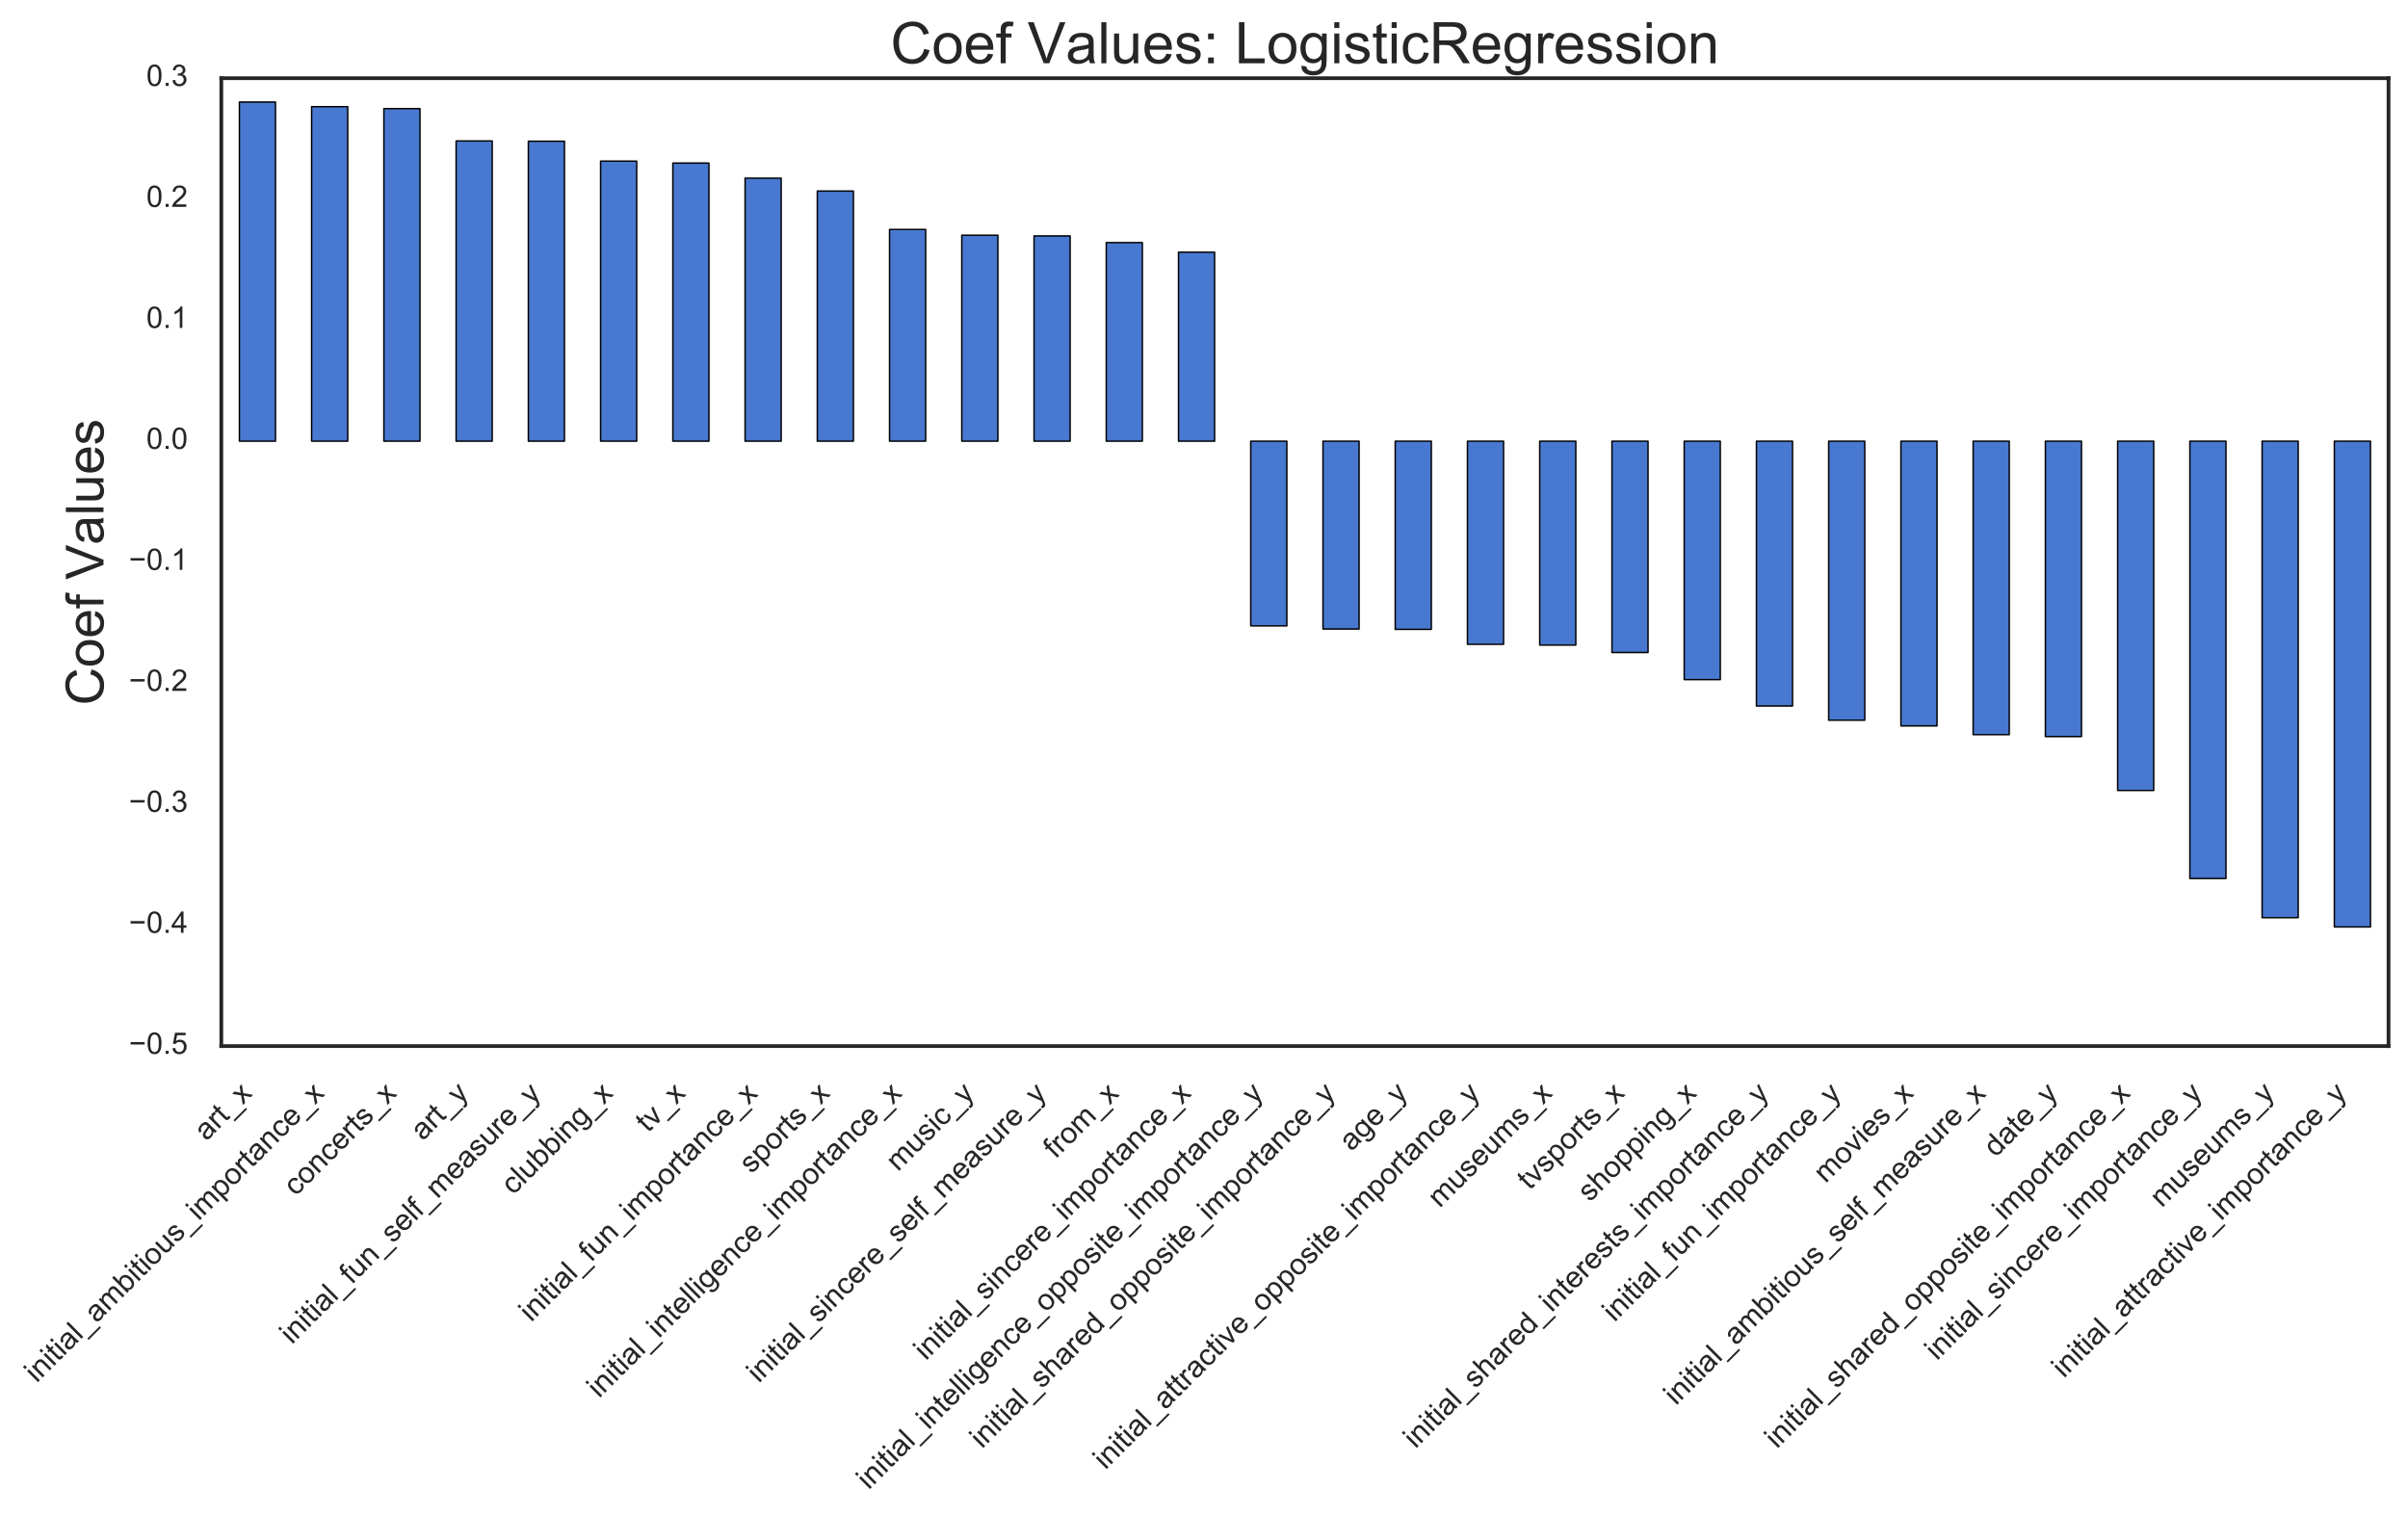 <?xml version="1.0" encoding="utf-8" standalone="no"?>
<!DOCTYPE svg PUBLIC "-//W3C//DTD SVG 1.1//EN"
  "http://www.w3.org/Graphics/SVG/1.1/DTD/svg11.dtd">
<!-- Created with matplotlib (http://matplotlib.org/) -->
<svg height="507pt" version="1.1" viewBox="0 0 806 507" width="806pt" xmlns="http://www.w3.org/2000/svg" xmlns:xlink="http://www.w3.org/1999/xlink">
 <defs>
  <style type="text/css">
*{stroke-linecap:butt;stroke-linejoin:round;stroke-miterlimit:100000;}
  </style>
 </defs>
 <g id="figure_1">
  <g id="patch_1">
   <path d="M 0 507.59 
L 806.679 507.59 
L 806.679 0 
L 0 0 
L 0 507.59 
z
" style="fill:none;"/>
  </g>
  <g id="axes_1">
   <g id="patch_2">
    <path d="M 74.079 350.177 
L 799.479 350.177 
L 799.479 26.177 
L 74.079 26.177 
L 74.079 350.177 
z
" style="fill:none;"/>
   </g>
   <g id="matplotlib.axis_1">
    <g id="xtick_1">
     <g id="line2d_1">
      <defs>
       <path d="M 0 0 
L 0 0 
" id="m0770199fc8" style="stroke:#262626;stroke-width:1.6;"/>
      </defs>
      <g>
       <use style="fill:#262626;stroke:#262626;stroke-width:1.6;" x="86.169" xlink:href="#m0770199fc8" y="350.177"/>
      </g>
     </g>
     <g id="line2d_2">
      <g>
       <use style="fill:#262626;stroke:#262626;stroke-width:1.6;" x="86.169" xlink:href="#m0770199fc8" y="26.177"/>
      </g>
     </g>
     <g id="text_1">
      <!-- art_x -->
      <defs>
       <path d="M 25.781 7.859 
L 27.047 0.094 
Q 23.344 -0.688 20.406 -0.688 
Q 15.625 -0.688 12.984 0.828 
Q 10.359 2.344 9.281 4.812 
Q 8.203 7.281 8.203 15.188 
L 8.203 45.016 
L 1.766 45.016 
L 1.766 51.859 
L 8.203 51.859 
L 8.203 64.703 
L 16.938 69.969 
L 16.938 51.859 
L 25.781 51.859 
L 25.781 45.016 
L 16.938 45.016 
L 16.938 14.703 
Q 16.938 10.938 17.406 9.859 
Q 17.875 8.797 18.922 8.156 
Q 19.969 7.516 21.922 7.516 
Q 23.391 7.516 25.781 7.859 
" id="ArialMT-74"/>
       <path d="M 6.5 0 
L 6.5 51.859 
L 14.406 51.859 
L 14.406 44 
Q 17.438 49.516 20 51.266 
Q 22.562 53.031 25.641 53.031 
Q 30.078 53.031 34.672 50.203 
L 31.641 42.047 
Q 28.422 43.953 25.203 43.953 
Q 22.312 43.953 20.016 42.219 
Q 17.719 40.484 16.75 37.406 
Q 15.281 32.719 15.281 27.156 
L 15.281 0 
z
" id="ArialMT-72"/>
       <path d="M 0.734 0 
L 19.672 26.953 
L 2.156 51.859 
L 13.141 51.859 
L 21.094 39.703 
Q 23.344 36.234 24.703 33.891 
Q 26.859 37.109 28.656 39.594 
L 37.406 51.859 
L 47.906 51.859 
L 29.984 27.438 
L 49.266 0 
L 38.484 0 
L 27.828 16.109 
L 25 20.453 
L 11.375 0 
z
" id="ArialMT-78"/>
       <path d="M -1.516 -19.875 
L -1.516 -13.531 
L 56.734 -13.531 
L 56.734 -19.875 
z
" id="ArialMT-5f"/>
       <path d="M 40.438 6.391 
Q 35.547 2.25 31.031 0.531 
Q 26.516 -1.172 21.344 -1.172 
Q 12.797 -1.172 8.203 3 
Q 3.609 7.172 3.609 13.672 
Q 3.609 17.484 5.344 20.625 
Q 7.078 23.781 9.891 25.688 
Q 12.703 27.594 16.219 28.562 
Q 18.797 29.25 24.031 29.891 
Q 34.672 31.156 39.703 32.906 
Q 39.75 34.719 39.75 35.203 
Q 39.75 40.578 37.25 42.781 
Q 33.891 45.75 27.25 45.75 
Q 21.047 45.75 18.094 43.578 
Q 15.141 41.406 13.719 35.891 
L 5.125 37.062 
Q 6.297 42.578 8.984 45.969 
Q 11.672 49.359 16.75 51.188 
Q 21.828 53.031 28.516 53.031 
Q 35.156 53.031 39.297 51.469 
Q 43.453 49.906 45.406 47.531 
Q 47.359 45.172 48.141 41.547 
Q 48.578 39.312 48.578 33.453 
L 48.578 21.734 
Q 48.578 9.469 49.141 6.219 
Q 49.703 2.984 51.375 0 
L 42.188 0 
Q 40.828 2.734 40.438 6.391 
M 39.703 26.031 
Q 34.906 24.078 25.344 22.703 
Q 19.922 21.922 17.672 20.938 
Q 15.438 19.969 14.203 18.094 
Q 12.984 16.219 12.984 13.922 
Q 12.984 10.406 15.641 8.062 
Q 18.312 5.719 23.438 5.719 
Q 28.516 5.719 32.469 7.938 
Q 36.422 10.156 38.281 14.016 
Q 39.703 17 39.703 22.797 
z
" id="ArialMT-61"/>
      </defs>
      <g style="fill:#262626;" transform="translate(69.045 382.157)rotate(-45.0)scale(0.1 -0.1)">
       <use xlink:href="#ArialMT-61"/>
       <use x="55.615" xlink:href="#ArialMT-72"/>
       <use x="88.916" xlink:href="#ArialMT-74"/>
       <use x="116.699" xlink:href="#ArialMT-5f"/>
       <use x="172.314" xlink:href="#ArialMT-78"/>
      </g>
     </g>
    </g>
    <g id="xtick_2">
     <g id="line2d_3">
      <g>
       <use style="fill:#262626;stroke:#262626;stroke-width:1.6;" x="110.349" xlink:href="#m0770199fc8" y="350.177"/>
      </g>
     </g>
     <g id="line2d_4">
      <g>
       <use style="fill:#262626;stroke:#262626;stroke-width:1.6;" x="110.349" xlink:href="#m0770199fc8" y="26.177"/>
      </g>
     </g>
     <g id="text_2">
      <!-- initial_ambitious_importance_x -->
      <defs>
       <path d="M 42.094 16.703 
L 51.172 15.578 
Q 49.031 7.625 43.219 3.219 
Q 37.406 -1.172 28.375 -1.172 
Q 17 -1.172 10.328 5.828 
Q 3.656 12.844 3.656 25.484 
Q 3.656 38.578 10.391 45.797 
Q 17.141 53.031 27.875 53.031 
Q 38.281 53.031 44.875 45.953 
Q 51.469 38.875 51.469 26.031 
Q 51.469 25.25 51.422 23.688 
L 12.75 23.688 
Q 13.234 15.141 17.578 10.594 
Q 21.922 6.062 28.422 6.062 
Q 33.25 6.062 36.672 8.594 
Q 40.094 11.141 42.094 16.703 
M 13.234 30.906 
L 42.188 30.906 
Q 41.609 37.453 38.875 40.719 
Q 34.672 45.797 27.984 45.797 
Q 21.922 45.797 17.797 41.75 
Q 13.672 37.703 13.234 30.906 
" id="ArialMT-65"/>
       <path d="M 3.078 15.484 
L 11.766 16.844 
Q 12.5 11.625 15.844 8.844 
Q 19.188 6.062 25.203 6.062 
Q 31.25 6.062 34.172 8.516 
Q 37.109 10.984 37.109 14.312 
Q 37.109 17.281 34.516 19 
Q 32.719 20.172 25.531 21.969 
Q 15.875 24.422 12.141 26.203 
Q 8.406 27.984 6.469 31.125 
Q 4.547 34.281 4.547 38.094 
Q 4.547 41.547 6.125 44.5 
Q 7.719 47.469 10.453 49.422 
Q 12.5 50.922 16.031 51.969 
Q 19.578 53.031 23.641 53.031 
Q 29.734 53.031 34.344 51.266 
Q 38.969 49.516 41.156 46.5 
Q 43.359 43.5 44.188 38.484 
L 35.594 37.312 
Q 35.016 41.312 32.203 43.547 
Q 29.391 45.797 24.266 45.797 
Q 18.219 45.797 15.625 43.797 
Q 13.031 41.797 13.031 39.109 
Q 13.031 37.406 14.109 36.031 
Q 15.188 34.625 17.484 33.688 
Q 18.797 33.203 25.25 31.453 
Q 34.578 28.953 38.25 27.359 
Q 41.938 25.781 44.031 22.75 
Q 46.141 19.734 46.141 15.234 
Q 46.141 10.844 43.578 6.953 
Q 41.016 3.078 36.172 0.953 
Q 31.344 -1.172 25.25 -1.172 
Q 15.141 -1.172 9.844 3.031 
Q 4.547 7.234 3.078 15.484 
" id="ArialMT-73"/>
       <path d="M 6.594 0 
L 6.594 51.859 
L 14.5 51.859 
L 14.5 44.484 
Q 20.219 53.031 31 53.031 
Q 35.688 53.031 39.625 51.344 
Q 43.562 49.656 45.516 46.922 
Q 47.469 44.188 48.25 40.438 
Q 48.734 37.984 48.734 31.891 
L 48.734 0 
L 39.938 0 
L 39.938 31.547 
Q 39.938 36.922 38.906 39.578 
Q 37.891 42.234 35.281 43.812 
Q 32.672 45.406 29.156 45.406 
Q 23.531 45.406 19.453 41.844 
Q 15.375 38.281 15.375 28.328 
L 15.375 0 
z
" id="ArialMT-6e"/>
       <path d="M 6.594 -19.875 
L 6.594 51.859 
L 14.594 51.859 
L 14.594 45.125 
Q 17.438 49.078 21 51.047 
Q 24.562 53.031 29.641 53.031 
Q 36.281 53.031 41.359 49.609 
Q 46.438 46.188 49.016 39.953 
Q 51.609 33.734 51.609 26.312 
Q 51.609 18.359 48.75 11.984 
Q 45.906 5.609 40.453 2.219 
Q 35.016 -1.172 29 -1.172 
Q 24.609 -1.172 21.109 0.688 
Q 17.625 2.547 15.375 5.375 
L 15.375 -19.875 
z
M 14.547 25.641 
Q 14.547 15.625 18.594 10.844 
Q 22.656 6.062 28.422 6.062 
Q 34.281 6.062 38.453 11.016 
Q 42.625 15.969 42.625 26.375 
Q 42.625 36.281 38.547 41.203 
Q 34.469 46.141 28.812 46.141 
Q 23.188 46.141 18.859 40.891 
Q 14.547 35.641 14.547 25.641 
" id="ArialMT-70"/>
       <path d="M 6.594 0 
L 6.594 51.859 
L 14.453 51.859 
L 14.453 44.578 
Q 16.891 48.391 20.938 50.703 
Q 25 53.031 30.172 53.031 
Q 35.938 53.031 39.625 50.641 
Q 43.312 48.25 44.828 43.953 
Q 50.984 53.031 60.844 53.031 
Q 68.562 53.031 72.703 48.75 
Q 76.859 44.484 76.859 35.594 
L 76.859 0 
L 68.109 0 
L 68.109 32.672 
Q 68.109 37.938 67.25 40.25 
Q 66.406 42.578 64.156 43.984 
Q 61.922 45.406 58.891 45.406 
Q 53.422 45.406 49.797 41.766 
Q 46.188 38.141 46.188 30.125 
L 46.188 0 
L 37.406 0 
L 37.406 33.688 
Q 37.406 39.547 35.25 42.469 
Q 33.109 45.406 28.219 45.406 
Q 24.516 45.406 21.359 43.453 
Q 18.219 41.5 16.797 37.734 
Q 15.375 33.984 15.375 26.906 
L 15.375 0 
z
" id="ArialMT-6d"/>
       <path d="M 40.578 0 
L 40.578 7.625 
Q 34.516 -1.172 24.125 -1.172 
Q 19.531 -1.172 15.547 0.578 
Q 11.578 2.344 9.641 5 
Q 7.719 7.672 6.938 11.531 
Q 6.391 14.109 6.391 19.734 
L 6.391 51.859 
L 15.188 51.859 
L 15.188 23.094 
Q 15.188 16.219 15.719 13.812 
Q 16.547 10.359 19.234 8.375 
Q 21.922 6.391 25.875 6.391 
Q 29.828 6.391 33.297 8.422 
Q 36.766 10.453 38.203 13.938 
Q 39.656 17.438 39.656 24.078 
L 39.656 51.859 
L 48.438 51.859 
L 48.438 0 
z
" id="ArialMT-75"/>
       <path d="M 14.703 0 
L 6.547 0 
L 6.547 71.578 
L 15.328 71.578 
L 15.328 46.047 
Q 20.906 53.031 29.547 53.031 
Q 34.328 53.031 38.594 51.094 
Q 42.875 49.172 45.625 45.672 
Q 48.391 42.188 49.953 37.25 
Q 51.516 32.328 51.516 26.703 
Q 51.516 13.375 44.922 6.094 
Q 38.328 -1.172 29.109 -1.172 
Q 19.922 -1.172 14.703 6.5 
z
M 14.594 26.312 
Q 14.594 17 17.141 12.844 
Q 21.297 6.062 28.375 6.062 
Q 34.125 6.062 38.328 11.062 
Q 42.531 16.062 42.531 25.984 
Q 42.531 36.141 38.5 40.969 
Q 34.469 45.797 28.766 45.797 
Q 23 45.797 18.797 40.797 
Q 14.594 35.797 14.594 26.312 
" id="ArialMT-62"/>
       <path d="M 40.438 19 
L 49.078 17.875 
Q 47.656 8.938 41.812 3.875 
Q 35.984 -1.172 27.484 -1.172 
Q 16.844 -1.172 10.375 5.781 
Q 3.906 12.75 3.906 25.734 
Q 3.906 34.125 6.688 40.422 
Q 9.469 46.734 15.156 49.875 
Q 20.844 53.031 27.547 53.031 
Q 35.984 53.031 41.359 48.75 
Q 46.734 44.484 48.25 36.625 
L 39.703 35.297 
Q 38.484 40.531 35.375 43.156 
Q 32.281 45.797 27.875 45.797 
Q 21.234 45.797 17.078 41.031 
Q 12.938 36.281 12.938 25.984 
Q 12.938 15.531 16.938 10.797 
Q 20.953 6.062 27.391 6.062 
Q 32.562 6.062 36.031 9.234 
Q 39.5 12.406 40.438 19 
" id="ArialMT-63"/>
       <path d="M 6.391 0 
L 6.391 71.578 
L 15.188 71.578 
L 15.188 0 
z
" id="ArialMT-6c"/>
       <path d="M 6.641 61.469 
L 6.641 71.578 
L 15.438 71.578 
L 15.438 61.469 
z
M 6.641 0 
L 6.641 51.859 
L 15.438 51.859 
L 15.438 0 
z
" id="ArialMT-69"/>
       <path d="M 3.328 25.922 
Q 3.328 40.328 11.328 47.266 
Q 18.016 53.031 27.641 53.031 
Q 38.328 53.031 45.109 46.016 
Q 51.906 39.016 51.906 26.656 
Q 51.906 16.656 48.906 10.906 
Q 45.906 5.172 40.156 2 
Q 34.422 -1.172 27.641 -1.172 
Q 16.75 -1.172 10.031 5.812 
Q 3.328 12.797 3.328 25.922 
M 12.359 25.922 
Q 12.359 15.969 16.703 11.016 
Q 21.047 6.062 27.641 6.062 
Q 34.188 6.062 38.531 11.031 
Q 42.875 16.016 42.875 26.219 
Q 42.875 35.844 38.5 40.797 
Q 34.125 45.75 27.641 45.75 
Q 21.047 45.75 16.703 40.812 
Q 12.359 35.891 12.359 25.922 
" id="ArialMT-6f"/>
      </defs>
      <g style="fill:#262626;" transform="translate(12.261 463.121)rotate(-45.0)scale(0.1 -0.1)">
       <use xlink:href="#ArialMT-69"/>
       <use x="22.217" xlink:href="#ArialMT-6e"/>
       <use x="77.832" xlink:href="#ArialMT-69"/>
       <use x="100.049" xlink:href="#ArialMT-74"/>
       <use x="127.832" xlink:href="#ArialMT-69"/>
       <use x="150.049" xlink:href="#ArialMT-61"/>
       <use x="205.664" xlink:href="#ArialMT-6c"/>
       <use x="227.881" xlink:href="#ArialMT-5f"/>
       <use x="283.496" xlink:href="#ArialMT-61"/>
       <use x="339.111" xlink:href="#ArialMT-6d"/>
       <use x="422.412" xlink:href="#ArialMT-62"/>
       <use x="478.027" xlink:href="#ArialMT-69"/>
       <use x="500.244" xlink:href="#ArialMT-74"/>
       <use x="528.027" xlink:href="#ArialMT-69"/>
       <use x="550.244" xlink:href="#ArialMT-6f"/>
       <use x="605.859" xlink:href="#ArialMT-75"/>
       <use x="661.475" xlink:href="#ArialMT-73"/>
       <use x="711.475" xlink:href="#ArialMT-5f"/>
       <use x="767.09" xlink:href="#ArialMT-69"/>
       <use x="789.307" xlink:href="#ArialMT-6d"/>
       <use x="872.607" xlink:href="#ArialMT-70"/>
       <use x="928.223" xlink:href="#ArialMT-6f"/>
       <use x="983.838" xlink:href="#ArialMT-72"/>
       <use x="1017.139" xlink:href="#ArialMT-74"/>
       <use x="1044.922" xlink:href="#ArialMT-61"/>
       <use x="1100.537" xlink:href="#ArialMT-6e"/>
       <use x="1156.152" xlink:href="#ArialMT-63"/>
       <use x="1206.152" xlink:href="#ArialMT-65"/>
       <use x="1261.768" xlink:href="#ArialMT-5f"/>
       <use x="1317.383" xlink:href="#ArialMT-78"/>
      </g>
     </g>
    </g>
    <g id="xtick_3">
     <g id="line2d_5">
      <g>
       <use style="fill:#262626;stroke:#262626;stroke-width:1.6;" x="134.529" xlink:href="#m0770199fc8" y="350.177"/>
      </g>
     </g>
     <g id="line2d_6">
      <g>
       <use style="fill:#262626;stroke:#262626;stroke-width:1.6;" x="134.529" xlink:href="#m0770199fc8" y="26.177"/>
      </g>
     </g>
     <g id="text_3">
      <!-- concerts_x -->
      <g style="fill:#262626;" transform="translate(98.934 400.628)rotate(-45.0)scale(0.1 -0.1)">
       <use xlink:href="#ArialMT-63"/>
       <use x="50.0" xlink:href="#ArialMT-6f"/>
       <use x="105.615" xlink:href="#ArialMT-6e"/>
       <use x="161.23" xlink:href="#ArialMT-63"/>
       <use x="211.23" xlink:href="#ArialMT-65"/>
       <use x="266.846" xlink:href="#ArialMT-72"/>
       <use x="300.146" xlink:href="#ArialMT-74"/>
       <use x="327.93" xlink:href="#ArialMT-73"/>
       <use x="377.93" xlink:href="#ArialMT-5f"/>
       <use x="433.545" xlink:href="#ArialMT-78"/>
      </g>
     </g>
    </g>
    <g id="xtick_4">
     <g id="line2d_7">
      <g>
       <use style="fill:#262626;stroke:#262626;stroke-width:1.6;" x="158.709" xlink:href="#m0770199fc8" y="350.177"/>
      </g>
     </g>
     <g id="line2d_8">
      <g>
       <use style="fill:#262626;stroke:#262626;stroke-width:1.6;" x="158.709" xlink:href="#m0770199fc8" y="26.177"/>
      </g>
     </g>
     <g id="text_4">
      <!-- art_y -->
      <defs>
       <path d="M 6.203 -19.969 
L 5.219 -11.719 
Q 8.109 -12.5 10.25 -12.5 
Q 13.188 -12.5 14.938 -11.516 
Q 16.703 -10.547 17.828 -8.797 
Q 18.656 -7.469 20.516 -2.25 
Q 20.75 -1.516 21.297 -0.094 
L 1.609 51.859 
L 11.078 51.859 
L 21.875 21.828 
Q 23.969 16.109 25.641 9.812 
Q 27.156 15.875 29.25 21.625 
L 40.328 51.859 
L 49.125 51.859 
L 29.391 -0.875 
Q 26.219 -9.422 24.469 -12.641 
Q 22.125 -17 19.094 -19.016 
Q 16.062 -21.047 11.859 -21.047 
Q 9.328 -21.047 6.203 -19.969 
" id="ArialMT-79"/>
      </defs>
      <g style="fill:#262626;" transform="translate(141.502 382.074)rotate(-45.0)scale(0.1 -0.1)">
       <use xlink:href="#ArialMT-61"/>
       <use x="55.615" xlink:href="#ArialMT-72"/>
       <use x="88.916" xlink:href="#ArialMT-74"/>
       <use x="116.699" xlink:href="#ArialMT-5f"/>
       <use x="172.314" xlink:href="#ArialMT-79"/>
      </g>
     </g>
    </g>
    <g id="xtick_5">
     <g id="line2d_9">
      <g>
       <use style="fill:#262626;stroke:#262626;stroke-width:1.6;" x="182.889" xlink:href="#m0770199fc8" y="350.177"/>
      </g>
     </g>
     <g id="line2d_10">
      <g>
       <use style="fill:#262626;stroke:#262626;stroke-width:1.6;" x="182.889" xlink:href="#m0770199fc8" y="26.177"/>
      </g>
     </g>
     <g id="text_5">
      <!-- initial_fun_self_measure_y -->
      <defs>
       <path d="M 8.688 0 
L 8.688 45.016 
L 0.922 45.016 
L 0.922 51.859 
L 8.688 51.859 
L 8.688 57.375 
Q 8.688 62.594 9.625 65.141 
Q 10.891 68.562 14.078 70.672 
Q 17.281 72.797 23.047 72.797 
Q 26.766 72.797 31.25 71.922 
L 29.938 64.266 
Q 27.203 64.75 24.75 64.75 
Q 20.75 64.75 19.094 63.031 
Q 17.438 61.328 17.438 56.641 
L 17.438 51.859 
L 27.547 51.859 
L 27.547 45.016 
L 17.438 45.016 
L 17.438 0 
z
" id="ArialMT-66"/>
      </defs>
      <g style="fill:#262626;" transform="translate(97.683 450.243)rotate(-45.0)scale(0.1 -0.1)">
       <use xlink:href="#ArialMT-69"/>
       <use x="22.217" xlink:href="#ArialMT-6e"/>
       <use x="77.832" xlink:href="#ArialMT-69"/>
       <use x="100.049" xlink:href="#ArialMT-74"/>
       <use x="127.832" xlink:href="#ArialMT-69"/>
       <use x="150.049" xlink:href="#ArialMT-61"/>
       <use x="205.664" xlink:href="#ArialMT-6c"/>
       <use x="227.881" xlink:href="#ArialMT-5f"/>
       <use x="283.496" xlink:href="#ArialMT-66"/>
       <use x="311.279" xlink:href="#ArialMT-75"/>
       <use x="366.895" xlink:href="#ArialMT-6e"/>
       <use x="422.51" xlink:href="#ArialMT-5f"/>
       <use x="478.125" xlink:href="#ArialMT-73"/>
       <use x="528.125" xlink:href="#ArialMT-65"/>
       <use x="583.74" xlink:href="#ArialMT-6c"/>
       <use x="605.957" xlink:href="#ArialMT-66"/>
       <use x="633.74" xlink:href="#ArialMT-5f"/>
       <use x="689.355" xlink:href="#ArialMT-6d"/>
       <use x="772.656" xlink:href="#ArialMT-65"/>
       <use x="828.271" xlink:href="#ArialMT-61"/>
       <use x="883.887" xlink:href="#ArialMT-73"/>
       <use x="933.887" xlink:href="#ArialMT-75"/>
       <use x="989.502" xlink:href="#ArialMT-72"/>
       <use x="1022.803" xlink:href="#ArialMT-65"/>
       <use x="1078.418" xlink:href="#ArialMT-5f"/>
       <use x="1134.033" xlink:href="#ArialMT-79"/>
      </g>
     </g>
    </g>
    <g id="xtick_6">
     <g id="line2d_11">
      <g>
       <use style="fill:#262626;stroke:#262626;stroke-width:1.6;" x="207.069" xlink:href="#m0770199fc8" y="350.177"/>
      </g>
     </g>
     <g id="line2d_12">
      <g>
       <use style="fill:#262626;stroke:#262626;stroke-width:1.6;" x="207.069" xlink:href="#m0770199fc8" y="26.177"/>
      </g>
     </g>
     <g id="text_6">
      <!-- clubbing_x -->
      <defs>
       <path d="M 4.984 -4.297 
L 13.531 -5.562 
Q 14.062 -9.516 16.5 -11.328 
Q 19.781 -13.766 25.438 -13.766 
Q 31.547 -13.766 34.859 -11.328 
Q 38.188 -8.891 39.359 -4.5 
Q 40.047 -1.812 39.984 6.781 
Q 34.234 0 25.641 0 
Q 14.938 0 9.078 7.719 
Q 3.219 15.438 3.219 26.219 
Q 3.219 33.641 5.906 39.906 
Q 8.594 46.188 13.688 49.609 
Q 18.797 53.031 25.688 53.031 
Q 34.859 53.031 40.828 45.609 
L 40.828 51.859 
L 48.922 51.859 
L 48.922 7.031 
Q 48.922 -5.078 46.453 -10.125 
Q 44 -15.188 38.641 -18.109 
Q 33.297 -21.047 25.484 -21.047 
Q 16.219 -21.047 10.5 -16.875 
Q 4.781 -12.703 4.984 -4.297 
M 12.25 26.859 
Q 12.25 16.656 16.297 11.969 
Q 20.359 7.281 26.469 7.281 
Q 32.516 7.281 36.609 11.938 
Q 40.719 16.609 40.719 26.562 
Q 40.719 36.078 36.5 40.906 
Q 32.281 45.75 26.312 45.75 
Q 20.453 45.75 16.344 40.984 
Q 12.25 36.234 12.25 26.859 
" id="ArialMT-67"/>
      </defs>
      <g style="fill:#262626;" transform="translate(171.775 400.245)rotate(-45.0)scale(0.1 -0.1)">
       <use xlink:href="#ArialMT-63"/>
       <use x="50.0" xlink:href="#ArialMT-6c"/>
       <use x="72.217" xlink:href="#ArialMT-75"/>
       <use x="127.832" xlink:href="#ArialMT-62"/>
       <use x="183.447" xlink:href="#ArialMT-62"/>
       <use x="239.062" xlink:href="#ArialMT-69"/>
       <use x="261.279" xlink:href="#ArialMT-6e"/>
       <use x="316.895" xlink:href="#ArialMT-67"/>
       <use x="372.51" xlink:href="#ArialMT-5f"/>
       <use x="428.125" xlink:href="#ArialMT-78"/>
      </g>
     </g>
    </g>
    <g id="xtick_7">
     <g id="line2d_13">
      <g>
       <use style="fill:#262626;stroke:#262626;stroke-width:1.6;" x="231.249" xlink:href="#m0770199fc8" y="350.177"/>
      </g>
     </g>
     <g id="line2d_14">
      <g>
       <use style="fill:#262626;stroke:#262626;stroke-width:1.6;" x="231.249" xlink:href="#m0770199fc8" y="26.177"/>
      </g>
     </g>
     <g id="text_7">
      <!-- tv_x -->
      <defs>
       <path d="M 21 0 
L 1.266 51.859 
L 10.547 51.859 
L 21.688 20.797 
Q 23.484 15.766 25 10.359 
Q 26.172 14.453 28.266 20.219 
L 39.797 51.859 
L 48.828 51.859 
L 29.203 0 
z
" id="ArialMT-76"/>
      </defs>
      <g style="fill:#262626;" transform="translate(216.876 379.406)rotate(-45.0)scale(0.1 -0.1)">
       <use xlink:href="#ArialMT-74"/>
       <use x="27.783" xlink:href="#ArialMT-76"/>
       <use x="77.783" xlink:href="#ArialMT-5f"/>
       <use x="133.398" xlink:href="#ArialMT-78"/>
      </g>
     </g>
    </g>
    <g id="xtick_8">
     <g id="line2d_15">
      <g>
       <use style="fill:#262626;stroke:#262626;stroke-width:1.6;" x="255.429" xlink:href="#m0770199fc8" y="350.177"/>
      </g>
     </g>
     <g id="line2d_16">
      <g>
       <use style="fill:#262626;stroke:#262626;stroke-width:1.6;" x="255.429" xlink:href="#m0770199fc8" y="26.177"/>
      </g>
     </g>
     <g id="text_8">
      <!-- initial_fun_importance_x -->
      <g style="fill:#262626;" transform="translate(177.773 442.775)rotate(-45.0)scale(0.1 -0.1)">
       <use xlink:href="#ArialMT-69"/>
       <use x="22.217" xlink:href="#ArialMT-6e"/>
       <use x="77.832" xlink:href="#ArialMT-69"/>
       <use x="100.049" xlink:href="#ArialMT-74"/>
       <use x="127.832" xlink:href="#ArialMT-69"/>
       <use x="150.049" xlink:href="#ArialMT-61"/>
       <use x="205.664" xlink:href="#ArialMT-6c"/>
       <use x="227.881" xlink:href="#ArialMT-5f"/>
       <use x="283.496" xlink:href="#ArialMT-66"/>
       <use x="311.279" xlink:href="#ArialMT-75"/>
       <use x="366.895" xlink:href="#ArialMT-6e"/>
       <use x="422.51" xlink:href="#ArialMT-5f"/>
       <use x="478.125" xlink:href="#ArialMT-69"/>
       <use x="500.342" xlink:href="#ArialMT-6d"/>
       <use x="583.643" xlink:href="#ArialMT-70"/>
       <use x="639.258" xlink:href="#ArialMT-6f"/>
       <use x="694.873" xlink:href="#ArialMT-72"/>
       <use x="728.174" xlink:href="#ArialMT-74"/>
       <use x="755.957" xlink:href="#ArialMT-61"/>
       <use x="811.572" xlink:href="#ArialMT-6e"/>
       <use x="867.188" xlink:href="#ArialMT-63"/>
       <use x="917.188" xlink:href="#ArialMT-65"/>
       <use x="972.803" xlink:href="#ArialMT-5f"/>
       <use x="1028.418" xlink:href="#ArialMT-78"/>
      </g>
     </g>
    </g>
    <g id="xtick_9">
     <g id="line2d_17">
      <g>
       <use style="fill:#262626;stroke:#262626;stroke-width:1.6;" x="279.609" xlink:href="#m0770199fc8" y="350.177"/>
      </g>
     </g>
     <g id="line2d_18">
      <g>
       <use style="fill:#262626;stroke:#262626;stroke-width:1.6;" x="279.609" xlink:href="#m0770199fc8" y="26.177"/>
      </g>
     </g>
     <g id="text_9">
      <!-- sports_x -->
      <g style="fill:#262626;" transform="translate(251.482 393.16)rotate(-45.0)scale(0.1 -0.1)">
       <use xlink:href="#ArialMT-73"/>
       <use x="50.0" xlink:href="#ArialMT-70"/>
       <use x="105.615" xlink:href="#ArialMT-6f"/>
       <use x="161.23" xlink:href="#ArialMT-72"/>
       <use x="194.531" xlink:href="#ArialMT-74"/>
       <use x="222.314" xlink:href="#ArialMT-73"/>
       <use x="272.314" xlink:href="#ArialMT-5f"/>
       <use x="327.93" xlink:href="#ArialMT-78"/>
      </g>
     </g>
    </g>
    <g id="xtick_10">
     <g id="line2d_19">
      <g>
       <use style="fill:#262626;stroke:#262626;stroke-width:1.6;" x="303.789" xlink:href="#m0770199fc8" y="350.177"/>
      </g>
     </g>
     <g id="line2d_20">
      <g>
       <use style="fill:#262626;stroke:#262626;stroke-width:1.6;" x="303.789" xlink:href="#m0770199fc8" y="26.177"/>
      </g>
     </g>
     <g id="text_10">
      <!-- initial_intelligence_importance_x -->
      <g style="fill:#262626;" transform="translate(200.502 468.237)rotate(-45.0)scale(0.1 -0.1)">
       <use xlink:href="#ArialMT-69"/>
       <use x="22.217" xlink:href="#ArialMT-6e"/>
       <use x="77.832" xlink:href="#ArialMT-69"/>
       <use x="100.049" xlink:href="#ArialMT-74"/>
       <use x="127.832" xlink:href="#ArialMT-69"/>
       <use x="150.049" xlink:href="#ArialMT-61"/>
       <use x="205.664" xlink:href="#ArialMT-6c"/>
       <use x="227.881" xlink:href="#ArialMT-5f"/>
       <use x="283.496" xlink:href="#ArialMT-69"/>
       <use x="305.713" xlink:href="#ArialMT-6e"/>
       <use x="361.328" xlink:href="#ArialMT-74"/>
       <use x="389.111" xlink:href="#ArialMT-65"/>
       <use x="444.727" xlink:href="#ArialMT-6c"/>
       <use x="466.943" xlink:href="#ArialMT-6c"/>
       <use x="489.16" xlink:href="#ArialMT-69"/>
       <use x="511.377" xlink:href="#ArialMT-67"/>
       <use x="566.992" xlink:href="#ArialMT-65"/>
       <use x="622.607" xlink:href="#ArialMT-6e"/>
       <use x="678.223" xlink:href="#ArialMT-63"/>
       <use x="728.223" xlink:href="#ArialMT-65"/>
       <use x="783.838" xlink:href="#ArialMT-5f"/>
       <use x="839.453" xlink:href="#ArialMT-69"/>
       <use x="861.67" xlink:href="#ArialMT-6d"/>
       <use x="944.971" xlink:href="#ArialMT-70"/>
       <use x="1000.586" xlink:href="#ArialMT-6f"/>
       <use x="1056.201" xlink:href="#ArialMT-72"/>
       <use x="1089.502" xlink:href="#ArialMT-74"/>
       <use x="1117.285" xlink:href="#ArialMT-61"/>
       <use x="1172.9" xlink:href="#ArialMT-6e"/>
       <use x="1228.516" xlink:href="#ArialMT-63"/>
       <use x="1278.516" xlink:href="#ArialMT-65"/>
       <use x="1334.131" xlink:href="#ArialMT-5f"/>
       <use x="1389.746" xlink:href="#ArialMT-78"/>
      </g>
     </g>
    </g>
    <g id="xtick_11">
     <g id="line2d_21">
      <g>
       <use style="fill:#262626;stroke:#262626;stroke-width:1.6;" x="327.969" xlink:href="#m0770199fc8" y="350.177"/>
      </g>
     </g>
     <g id="line2d_22">
      <g>
       <use style="fill:#262626;stroke:#262626;stroke-width:1.6;" x="327.969" xlink:href="#m0770199fc8" y="26.177"/>
      </g>
     </g>
     <g id="text_11">
      <!-- music_y -->
      <g style="fill:#262626;" transform="translate(300.549 392.37)rotate(-45.0)scale(0.1 -0.1)">
       <use xlink:href="#ArialMT-6d"/>
       <use x="83.301" xlink:href="#ArialMT-75"/>
       <use x="138.916" xlink:href="#ArialMT-73"/>
       <use x="188.916" xlink:href="#ArialMT-69"/>
       <use x="211.133" xlink:href="#ArialMT-63"/>
       <use x="261.133" xlink:href="#ArialMT-5f"/>
       <use x="316.748" xlink:href="#ArialMT-79"/>
      </g>
     </g>
    </g>
    <g id="xtick_12">
     <g id="line2d_23">
      <g>
       <use style="fill:#262626;stroke:#262626;stroke-width:1.6;" x="352.149" xlink:href="#m0770199fc8" y="350.177"/>
      </g>
     </g>
     <g id="line2d_24">
      <g>
       <use style="fill:#262626;stroke:#262626;stroke-width:1.6;" x="352.149" xlink:href="#m0770199fc8" y="26.177"/>
      </g>
     </g>
     <g id="text_12">
      <!-- initial_sincere_self_measure_y -->
      <g style="fill:#262626;" transform="translate(253.978 463.207)rotate(-45.0)scale(0.1 -0.1)">
       <use xlink:href="#ArialMT-69"/>
       <use x="22.217" xlink:href="#ArialMT-6e"/>
       <use x="77.832" xlink:href="#ArialMT-69"/>
       <use x="100.049" xlink:href="#ArialMT-74"/>
       <use x="127.832" xlink:href="#ArialMT-69"/>
       <use x="150.049" xlink:href="#ArialMT-61"/>
       <use x="205.664" xlink:href="#ArialMT-6c"/>
       <use x="227.881" xlink:href="#ArialMT-5f"/>
       <use x="283.496" xlink:href="#ArialMT-73"/>
       <use x="333.496" xlink:href="#ArialMT-69"/>
       <use x="355.713" xlink:href="#ArialMT-6e"/>
       <use x="411.328" xlink:href="#ArialMT-63"/>
       <use x="461.328" xlink:href="#ArialMT-65"/>
       <use x="516.943" xlink:href="#ArialMT-72"/>
       <use x="550.244" xlink:href="#ArialMT-65"/>
       <use x="605.859" xlink:href="#ArialMT-5f"/>
       <use x="661.475" xlink:href="#ArialMT-73"/>
       <use x="711.475" xlink:href="#ArialMT-65"/>
       <use x="767.09" xlink:href="#ArialMT-6c"/>
       <use x="789.307" xlink:href="#ArialMT-66"/>
       <use x="817.09" xlink:href="#ArialMT-5f"/>
       <use x="872.705" xlink:href="#ArialMT-6d"/>
       <use x="956.006" xlink:href="#ArialMT-65"/>
       <use x="1011.621" xlink:href="#ArialMT-61"/>
       <use x="1067.236" xlink:href="#ArialMT-73"/>
       <use x="1117.236" xlink:href="#ArialMT-75"/>
       <use x="1172.852" xlink:href="#ArialMT-72"/>
       <use x="1206.152" xlink:href="#ArialMT-65"/>
       <use x="1261.768" xlink:href="#ArialMT-5f"/>
       <use x="1317.383" xlink:href="#ArialMT-79"/>
      </g>
     </g>
    </g>
    <g id="xtick_13">
     <g id="line2d_25">
      <g>
       <use style="fill:#262626;stroke:#262626;stroke-width:1.6;" x="376.329" xlink:href="#m0770199fc8" y="350.177"/>
      </g>
     </g>
     <g id="line2d_26">
      <g>
       <use style="fill:#262626;stroke:#262626;stroke-width:1.6;" x="376.329" xlink:href="#m0770199fc8" y="26.177"/>
      </g>
     </g>
     <g id="text_13">
      <!-- from_x -->
      <g style="fill:#262626;" transform="translate(353.315 388.133)rotate(-45.0)scale(0.1 -0.1)">
       <use xlink:href="#ArialMT-66"/>
       <use x="27.783" xlink:href="#ArialMT-72"/>
       <use x="61.084" xlink:href="#ArialMT-6f"/>
       <use x="116.699" xlink:href="#ArialMT-6d"/>
       <use x="200.0" xlink:href="#ArialMT-5f"/>
       <use x="255.615" xlink:href="#ArialMT-78"/>
      </g>
     </g>
    </g>
    <g id="xtick_14">
     <g id="line2d_27">
      <g>
       <use style="fill:#262626;stroke:#262626;stroke-width:1.6;" x="400.509" xlink:href="#m0770199fc8" y="350.177"/>
      </g>
     </g>
     <g id="line2d_28">
      <g>
       <use style="fill:#262626;stroke:#262626;stroke-width:1.6;" x="400.509" xlink:href="#m0770199fc8" y="26.177"/>
      </g>
     </g>
     <g id="text_14">
      <!-- initial_sincere_importance_x -->
      <g style="fill:#262626;" transform="translate(309.889 455.653)rotate(-45.0)scale(0.1 -0.1)">
       <use xlink:href="#ArialMT-69"/>
       <use x="22.217" xlink:href="#ArialMT-6e"/>
       <use x="77.832" xlink:href="#ArialMT-69"/>
       <use x="100.049" xlink:href="#ArialMT-74"/>
       <use x="127.832" xlink:href="#ArialMT-69"/>
       <use x="150.049" xlink:href="#ArialMT-61"/>
       <use x="205.664" xlink:href="#ArialMT-6c"/>
       <use x="227.881" xlink:href="#ArialMT-5f"/>
       <use x="283.496" xlink:href="#ArialMT-73"/>
       <use x="333.496" xlink:href="#ArialMT-69"/>
       <use x="355.713" xlink:href="#ArialMT-6e"/>
       <use x="411.328" xlink:href="#ArialMT-63"/>
       <use x="461.328" xlink:href="#ArialMT-65"/>
       <use x="516.943" xlink:href="#ArialMT-72"/>
       <use x="550.244" xlink:href="#ArialMT-65"/>
       <use x="605.859" xlink:href="#ArialMT-5f"/>
       <use x="661.475" xlink:href="#ArialMT-69"/>
       <use x="683.691" xlink:href="#ArialMT-6d"/>
       <use x="766.992" xlink:href="#ArialMT-70"/>
       <use x="822.607" xlink:href="#ArialMT-6f"/>
       <use x="878.223" xlink:href="#ArialMT-72"/>
       <use x="911.523" xlink:href="#ArialMT-74"/>
       <use x="939.307" xlink:href="#ArialMT-61"/>
       <use x="994.922" xlink:href="#ArialMT-6e"/>
       <use x="1050.537" xlink:href="#ArialMT-63"/>
       <use x="1100.537" xlink:href="#ArialMT-65"/>
       <use x="1156.152" xlink:href="#ArialMT-5f"/>
       <use x="1211.768" xlink:href="#ArialMT-78"/>
      </g>
     </g>
    </g>
    <g id="xtick_15">
     <g id="line2d_29">
      <g>
       <use style="fill:#262626;stroke:#262626;stroke-width:1.6;" x="424.689" xlink:href="#m0770199fc8" y="350.177"/>
      </g>
     </g>
     <g id="line2d_30">
      <g>
       <use style="fill:#262626;stroke:#262626;stroke-width:1.6;" x="424.689" xlink:href="#m0770199fc8" y="26.177"/>
      </g>
     </g>
     <g id="text_15">
      <!-- initial_intelligence_opposite_importance_y -->
      <g style="fill:#262626;" transform="translate(290.738 498.902)rotate(-45.0)scale(0.1 -0.1)">
       <use xlink:href="#ArialMT-69"/>
       <use x="22.217" xlink:href="#ArialMT-6e"/>
       <use x="77.832" xlink:href="#ArialMT-69"/>
       <use x="100.049" xlink:href="#ArialMT-74"/>
       <use x="127.832" xlink:href="#ArialMT-69"/>
       <use x="150.049" xlink:href="#ArialMT-61"/>
       <use x="205.664" xlink:href="#ArialMT-6c"/>
       <use x="227.881" xlink:href="#ArialMT-5f"/>
       <use x="283.496" xlink:href="#ArialMT-69"/>
       <use x="305.713" xlink:href="#ArialMT-6e"/>
       <use x="361.328" xlink:href="#ArialMT-74"/>
       <use x="389.111" xlink:href="#ArialMT-65"/>
       <use x="444.727" xlink:href="#ArialMT-6c"/>
       <use x="466.943" xlink:href="#ArialMT-6c"/>
       <use x="489.16" xlink:href="#ArialMT-69"/>
       <use x="511.377" xlink:href="#ArialMT-67"/>
       <use x="566.992" xlink:href="#ArialMT-65"/>
       <use x="622.607" xlink:href="#ArialMT-6e"/>
       <use x="678.223" xlink:href="#ArialMT-63"/>
       <use x="728.223" xlink:href="#ArialMT-65"/>
       <use x="783.838" xlink:href="#ArialMT-5f"/>
       <use x="839.453" xlink:href="#ArialMT-6f"/>
       <use x="895.068" xlink:href="#ArialMT-70"/>
       <use x="950.684" xlink:href="#ArialMT-70"/>
       <use x="1006.299" xlink:href="#ArialMT-6f"/>
       <use x="1061.914" xlink:href="#ArialMT-73"/>
       <use x="1111.914" xlink:href="#ArialMT-69"/>
       <use x="1134.131" xlink:href="#ArialMT-74"/>
       <use x="1161.914" xlink:href="#ArialMT-65"/>
       <use x="1217.529" xlink:href="#ArialMT-5f"/>
       <use x="1273.145" xlink:href="#ArialMT-69"/>
       <use x="1295.361" xlink:href="#ArialMT-6d"/>
       <use x="1378.662" xlink:href="#ArialMT-70"/>
       <use x="1434.277" xlink:href="#ArialMT-6f"/>
       <use x="1489.893" xlink:href="#ArialMT-72"/>
       <use x="1523.193" xlink:href="#ArialMT-74"/>
       <use x="1550.977" xlink:href="#ArialMT-61"/>
       <use x="1606.592" xlink:href="#ArialMT-6e"/>
       <use x="1662.207" xlink:href="#ArialMT-63"/>
       <use x="1712.207" xlink:href="#ArialMT-65"/>
       <use x="1767.822" xlink:href="#ArialMT-5f"/>
       <use x="1823.438" xlink:href="#ArialMT-79"/>
      </g>
     </g>
    </g>
    <g id="xtick_16">
     <g id="line2d_31">
      <g>
       <use style="fill:#262626;stroke:#262626;stroke-width:1.6;" x="448.869" xlink:href="#m0770199fc8" y="350.177"/>
      </g>
     </g>
     <g id="line2d_32">
      <g>
       <use style="fill:#262626;stroke:#262626;stroke-width:1.6;" x="448.869" xlink:href="#m0770199fc8" y="26.177"/>
      </g>
     </g>
     <g id="text_16">
      <!-- initial_shared_opposite_importance_y -->
      <defs>
       <path d="M 40.234 0 
L 40.234 6.547 
Q 35.297 -1.172 25.734 -1.172 
Q 19.531 -1.172 14.328 2.25 
Q 9.125 5.672 6.266 11.797 
Q 3.422 17.922 3.422 25.875 
Q 3.422 33.641 6 39.969 
Q 8.594 46.297 13.766 49.656 
Q 18.953 53.031 25.344 53.031 
Q 30.031 53.031 33.688 51.047 
Q 37.359 49.078 39.656 45.906 
L 39.656 71.578 
L 48.391 71.578 
L 48.391 0 
z
M 12.453 25.875 
Q 12.453 15.922 16.641 10.984 
Q 20.844 6.062 26.562 6.062 
Q 32.328 6.062 36.344 10.766 
Q 40.375 15.484 40.375 25.141 
Q 40.375 35.797 36.266 40.766 
Q 32.172 45.75 26.172 45.75 
Q 20.312 45.75 16.375 40.969 
Q 12.453 36.188 12.453 25.875 
" id="ArialMT-64"/>
       <path d="M 6.594 0 
L 6.594 71.578 
L 15.375 71.578 
L 15.375 45.906 
Q 21.531 53.031 30.906 53.031 
Q 36.672 53.031 40.922 50.75 
Q 45.172 48.484 47 44.484 
Q 48.828 40.484 48.828 32.859 
L 48.828 0 
L 40.047 0 
L 40.047 32.859 
Q 40.047 39.453 37.188 42.453 
Q 34.328 45.453 29.109 45.453 
Q 25.203 45.453 21.75 43.422 
Q 18.312 41.406 16.844 37.938 
Q 15.375 34.469 15.375 28.375 
L 15.375 0 
z
" id="ArialMT-68"/>
      </defs>
      <g style="fill:#262626;" transform="translate(328.677 485.143)rotate(-45.0)scale(0.1 -0.1)">
       <use xlink:href="#ArialMT-69"/>
       <use x="22.217" xlink:href="#ArialMT-6e"/>
       <use x="77.832" xlink:href="#ArialMT-69"/>
       <use x="100.049" xlink:href="#ArialMT-74"/>
       <use x="127.832" xlink:href="#ArialMT-69"/>
       <use x="150.049" xlink:href="#ArialMT-61"/>
       <use x="205.664" xlink:href="#ArialMT-6c"/>
       <use x="227.881" xlink:href="#ArialMT-5f"/>
       <use x="283.496" xlink:href="#ArialMT-73"/>
       <use x="333.496" xlink:href="#ArialMT-68"/>
       <use x="389.111" xlink:href="#ArialMT-61"/>
       <use x="444.727" xlink:href="#ArialMT-72"/>
       <use x="478.027" xlink:href="#ArialMT-65"/>
       <use x="533.643" xlink:href="#ArialMT-64"/>
       <use x="589.258" xlink:href="#ArialMT-5f"/>
       <use x="644.873" xlink:href="#ArialMT-6f"/>
       <use x="700.488" xlink:href="#ArialMT-70"/>
       <use x="756.104" xlink:href="#ArialMT-70"/>
       <use x="811.719" xlink:href="#ArialMT-6f"/>
       <use x="867.334" xlink:href="#ArialMT-73"/>
       <use x="917.334" xlink:href="#ArialMT-69"/>
       <use x="939.551" xlink:href="#ArialMT-74"/>
       <use x="967.334" xlink:href="#ArialMT-65"/>
       <use x="1022.949" xlink:href="#ArialMT-5f"/>
       <use x="1078.564" xlink:href="#ArialMT-69"/>
       <use x="1100.781" xlink:href="#ArialMT-6d"/>
       <use x="1184.082" xlink:href="#ArialMT-70"/>
       <use x="1239.697" xlink:href="#ArialMT-6f"/>
       <use x="1295.312" xlink:href="#ArialMT-72"/>
       <use x="1328.613" xlink:href="#ArialMT-74"/>
       <use x="1356.396" xlink:href="#ArialMT-61"/>
       <use x="1412.012" xlink:href="#ArialMT-6e"/>
       <use x="1467.627" xlink:href="#ArialMT-63"/>
       <use x="1517.627" xlink:href="#ArialMT-65"/>
       <use x="1573.242" xlink:href="#ArialMT-5f"/>
       <use x="1628.857" xlink:href="#ArialMT-79"/>
      </g>
     </g>
    </g>
    <g id="xtick_17">
     <g id="line2d_33">
      <g>
       <use style="fill:#262626;stroke:#262626;stroke-width:1.6;" x="473.049" xlink:href="#m0770199fc8" y="350.177"/>
      </g>
     </g>
     <g id="line2d_34">
      <g>
       <use style="fill:#262626;stroke:#262626;stroke-width:1.6;" x="473.049" xlink:href="#m0770199fc8" y="26.177"/>
      </g>
     </g>
     <g id="text_17">
      <!-- age_y -->
      <g style="fill:#262626;" transform="translate(452.297 385.62)rotate(-45.0)scale(0.1 -0.1)">
       <use xlink:href="#ArialMT-61"/>
       <use x="55.615" xlink:href="#ArialMT-67"/>
       <use x="111.23" xlink:href="#ArialMT-65"/>
       <use x="166.846" xlink:href="#ArialMT-5f"/>
       <use x="222.461" xlink:href="#ArialMT-79"/>
      </g>
     </g>
    </g>
    <g id="xtick_18">
     <g id="line2d_35">
      <g>
       <use style="fill:#262626;stroke:#262626;stroke-width:1.6;" x="497.229" xlink:href="#m0770199fc8" y="350.177"/>
      </g>
     </g>
     <g id="line2d_36">
      <g>
       <use style="fill:#262626;stroke:#262626;stroke-width:1.6;" x="497.229" xlink:href="#m0770199fc8" y="26.177"/>
      </g>
     </g>
     <g id="text_18">
      <!-- initial_attractive_opposite_importance_y -->
      <g style="fill:#262626;" transform="translate(369.969 492.211)rotate(-45.0)scale(0.1 -0.1)">
       <use xlink:href="#ArialMT-69"/>
       <use x="22.217" xlink:href="#ArialMT-6e"/>
       <use x="77.832" xlink:href="#ArialMT-69"/>
       <use x="100.049" xlink:href="#ArialMT-74"/>
       <use x="127.832" xlink:href="#ArialMT-69"/>
       <use x="150.049" xlink:href="#ArialMT-61"/>
       <use x="205.664" xlink:href="#ArialMT-6c"/>
       <use x="227.881" xlink:href="#ArialMT-5f"/>
       <use x="283.496" xlink:href="#ArialMT-61"/>
       <use x="339.111" xlink:href="#ArialMT-74"/>
       <use x="366.895" xlink:href="#ArialMT-74"/>
       <use x="394.678" xlink:href="#ArialMT-72"/>
       <use x="427.979" xlink:href="#ArialMT-61"/>
       <use x="483.594" xlink:href="#ArialMT-63"/>
       <use x="533.594" xlink:href="#ArialMT-74"/>
       <use x="561.377" xlink:href="#ArialMT-69"/>
       <use x="583.594" xlink:href="#ArialMT-76"/>
       <use x="633.594" xlink:href="#ArialMT-65"/>
       <use x="689.209" xlink:href="#ArialMT-5f"/>
       <use x="744.824" xlink:href="#ArialMT-6f"/>
       <use x="800.439" xlink:href="#ArialMT-70"/>
       <use x="856.055" xlink:href="#ArialMT-70"/>
       <use x="911.67" xlink:href="#ArialMT-6f"/>
       <use x="967.285" xlink:href="#ArialMT-73"/>
       <use x="1017.285" xlink:href="#ArialMT-69"/>
       <use x="1039.502" xlink:href="#ArialMT-74"/>
       <use x="1067.285" xlink:href="#ArialMT-65"/>
       <use x="1122.9" xlink:href="#ArialMT-5f"/>
       <use x="1178.516" xlink:href="#ArialMT-69"/>
       <use x="1200.732" xlink:href="#ArialMT-6d"/>
       <use x="1284.033" xlink:href="#ArialMT-70"/>
       <use x="1339.648" xlink:href="#ArialMT-6f"/>
       <use x="1395.264" xlink:href="#ArialMT-72"/>
       <use x="1428.564" xlink:href="#ArialMT-74"/>
       <use x="1456.348" xlink:href="#ArialMT-61"/>
       <use x="1511.963" xlink:href="#ArialMT-6e"/>
       <use x="1567.578" xlink:href="#ArialMT-63"/>
       <use x="1617.578" xlink:href="#ArialMT-65"/>
       <use x="1673.193" xlink:href="#ArialMT-5f"/>
       <use x="1728.809" xlink:href="#ArialMT-79"/>
      </g>
     </g>
    </g>
    <g id="xtick_19">
     <g id="line2d_37">
      <g>
       <use style="fill:#262626;stroke:#262626;stroke-width:1.6;" x="521.409" xlink:href="#m0770199fc8" y="350.177"/>
      </g>
     </g>
     <g id="line2d_38">
      <g>
       <use style="fill:#262626;stroke:#262626;stroke-width:1.6;" x="521.409" xlink:href="#m0770199fc8" y="26.177"/>
      </g>
     </g>
     <g id="text_19">
      <!-- museums_x -->
      <g style="fill:#262626;" transform="translate(481.889 404.554)rotate(-45.0)scale(0.1 -0.1)">
       <use xlink:href="#ArialMT-6d"/>
       <use x="83.301" xlink:href="#ArialMT-75"/>
       <use x="138.916" xlink:href="#ArialMT-73"/>
       <use x="188.916" xlink:href="#ArialMT-65"/>
       <use x="244.531" xlink:href="#ArialMT-75"/>
       <use x="300.146" xlink:href="#ArialMT-6d"/>
       <use x="383.447" xlink:href="#ArialMT-73"/>
       <use x="433.447" xlink:href="#ArialMT-5f"/>
       <use x="489.062" xlink:href="#ArialMT-78"/>
      </g>
     </g>
    </g>
    <g id="xtick_20">
     <g id="line2d_39">
      <g>
       <use style="fill:#262626;stroke:#262626;stroke-width:1.6;" x="545.589" xlink:href="#m0770199fc8" y="350.177"/>
      </g>
     </g>
     <g id="line2d_40">
      <g>
       <use style="fill:#262626;stroke:#262626;stroke-width:1.6;" x="545.589" xlink:href="#m0770199fc8" y="26.177"/>
      </g>
     </g>
     <g id="text_20">
      <!-- tvsports_x -->
      <g style="fill:#262626;" transform="translate(511.962 398.66)rotate(-45.0)scale(0.1 -0.1)">
       <use xlink:href="#ArialMT-74"/>
       <use x="27.783" xlink:href="#ArialMT-76"/>
       <use x="77.783" xlink:href="#ArialMT-73"/>
       <use x="127.783" xlink:href="#ArialMT-70"/>
       <use x="183.398" xlink:href="#ArialMT-6f"/>
       <use x="239.014" xlink:href="#ArialMT-72"/>
       <use x="272.314" xlink:href="#ArialMT-74"/>
       <use x="300.098" xlink:href="#ArialMT-73"/>
       <use x="350.098" xlink:href="#ArialMT-5f"/>
       <use x="405.713" xlink:href="#ArialMT-78"/>
      </g>
     </g>
    </g>
    <g id="xtick_21">
     <g id="line2d_41">
      <g>
       <use style="fill:#262626;stroke:#262626;stroke-width:1.6;" x="569.769" xlink:href="#m0770199fc8" y="350.177"/>
      </g>
     </g>
     <g id="line2d_42">
      <g>
       <use style="fill:#262626;stroke:#262626;stroke-width:1.6;" x="569.769" xlink:href="#m0770199fc8" y="26.177"/>
      </g>
     </g>
     <g id="text_21">
      <!-- shopping_x -->
      <g style="fill:#262626;" transform="translate(532.114 402.606)rotate(-45.0)scale(0.1 -0.1)">
       <use xlink:href="#ArialMT-73"/>
       <use x="50.0" xlink:href="#ArialMT-68"/>
       <use x="105.615" xlink:href="#ArialMT-6f"/>
       <use x="161.23" xlink:href="#ArialMT-70"/>
       <use x="216.846" xlink:href="#ArialMT-70"/>
       <use x="272.461" xlink:href="#ArialMT-69"/>
       <use x="294.678" xlink:href="#ArialMT-6e"/>
       <use x="350.293" xlink:href="#ArialMT-67"/>
       <use x="405.908" xlink:href="#ArialMT-5f"/>
       <use x="461.523" xlink:href="#ArialMT-78"/>
      </g>
     </g>
    </g>
    <g id="xtick_22">
     <g id="line2d_43">
      <g>
       <use style="fill:#262626;stroke:#262626;stroke-width:1.6;" x="593.949" xlink:href="#m0770199fc8" y="350.177"/>
      </g>
     </g>
     <g id="line2d_44">
      <g>
       <use style="fill:#262626;stroke:#262626;stroke-width:1.6;" x="593.949" xlink:href="#m0770199fc8" y="26.177"/>
      </g>
     </g>
     <g id="text_22">
      <!-- initial_shared_interests_importance_y -->
      <g style="fill:#262626;" transform="translate(473.766 485.133)rotate(-45.0)scale(0.1 -0.1)">
       <use xlink:href="#ArialMT-69"/>
       <use x="22.217" xlink:href="#ArialMT-6e"/>
       <use x="77.832" xlink:href="#ArialMT-69"/>
       <use x="100.049" xlink:href="#ArialMT-74"/>
       <use x="127.832" xlink:href="#ArialMT-69"/>
       <use x="150.049" xlink:href="#ArialMT-61"/>
       <use x="205.664" xlink:href="#ArialMT-6c"/>
       <use x="227.881" xlink:href="#ArialMT-5f"/>
       <use x="283.496" xlink:href="#ArialMT-73"/>
       <use x="333.496" xlink:href="#ArialMT-68"/>
       <use x="389.111" xlink:href="#ArialMT-61"/>
       <use x="444.727" xlink:href="#ArialMT-72"/>
       <use x="478.027" xlink:href="#ArialMT-65"/>
       <use x="533.643" xlink:href="#ArialMT-64"/>
       <use x="589.258" xlink:href="#ArialMT-5f"/>
       <use x="644.873" xlink:href="#ArialMT-69"/>
       <use x="667.09" xlink:href="#ArialMT-6e"/>
       <use x="722.705" xlink:href="#ArialMT-74"/>
       <use x="750.488" xlink:href="#ArialMT-65"/>
       <use x="806.104" xlink:href="#ArialMT-72"/>
       <use x="839.404" xlink:href="#ArialMT-65"/>
       <use x="895.02" xlink:href="#ArialMT-73"/>
       <use x="945.02" xlink:href="#ArialMT-74"/>
       <use x="972.803" xlink:href="#ArialMT-73"/>
       <use x="1022.803" xlink:href="#ArialMT-5f"/>
       <use x="1078.418" xlink:href="#ArialMT-69"/>
       <use x="1100.635" xlink:href="#ArialMT-6d"/>
       <use x="1183.936" xlink:href="#ArialMT-70"/>
       <use x="1239.551" xlink:href="#ArialMT-6f"/>
       <use x="1295.166" xlink:href="#ArialMT-72"/>
       <use x="1328.467" xlink:href="#ArialMT-74"/>
       <use x="1356.25" xlink:href="#ArialMT-61"/>
       <use x="1411.865" xlink:href="#ArialMT-6e"/>
       <use x="1467.48" xlink:href="#ArialMT-63"/>
       <use x="1517.48" xlink:href="#ArialMT-65"/>
       <use x="1573.096" xlink:href="#ArialMT-5f"/>
       <use x="1628.711" xlink:href="#ArialMT-79"/>
      </g>
     </g>
    </g>
    <g id="xtick_23">
     <g id="line2d_45">
      <g>
       <use style="fill:#262626;stroke:#262626;stroke-width:1.6;" x="618.129" xlink:href="#m0770199fc8" y="350.177"/>
      </g>
     </g>
     <g id="line2d_46">
      <g>
       <use style="fill:#262626;stroke:#262626;stroke-width:1.6;" x="618.129" xlink:href="#m0770199fc8" y="26.177"/>
      </g>
     </g>
     <g id="text_23">
      <!-- initial_fun_importance_y -->
      <g style="fill:#262626;" transform="translate(540.391 442.775)rotate(-45.0)scale(0.1 -0.1)">
       <use xlink:href="#ArialMT-69"/>
       <use x="22.217" xlink:href="#ArialMT-6e"/>
       <use x="77.832" xlink:href="#ArialMT-69"/>
       <use x="100.049" xlink:href="#ArialMT-74"/>
       <use x="127.832" xlink:href="#ArialMT-69"/>
       <use x="150.049" xlink:href="#ArialMT-61"/>
       <use x="205.664" xlink:href="#ArialMT-6c"/>
       <use x="227.881" xlink:href="#ArialMT-5f"/>
       <use x="283.496" xlink:href="#ArialMT-66"/>
       <use x="311.279" xlink:href="#ArialMT-75"/>
       <use x="366.895" xlink:href="#ArialMT-6e"/>
       <use x="422.51" xlink:href="#ArialMT-5f"/>
       <use x="478.125" xlink:href="#ArialMT-69"/>
       <use x="500.342" xlink:href="#ArialMT-6d"/>
       <use x="583.643" xlink:href="#ArialMT-70"/>
       <use x="639.258" xlink:href="#ArialMT-6f"/>
       <use x="694.873" xlink:href="#ArialMT-72"/>
       <use x="728.174" xlink:href="#ArialMT-74"/>
       <use x="755.957" xlink:href="#ArialMT-61"/>
       <use x="811.572" xlink:href="#ArialMT-6e"/>
       <use x="867.188" xlink:href="#ArialMT-63"/>
       <use x="917.188" xlink:href="#ArialMT-65"/>
       <use x="972.803" xlink:href="#ArialMT-5f"/>
       <use x="1028.418" xlink:href="#ArialMT-79"/>
      </g>
     </g>
    </g>
    <g id="xtick_24">
     <g id="line2d_47">
      <g>
       <use style="fill:#262626;stroke:#262626;stroke-width:1.6;" x="642.309" xlink:href="#m0770199fc8" y="350.177"/>
      </g>
     </g>
     <g id="line2d_48">
      <g>
       <use style="fill:#262626;stroke:#262626;stroke-width:1.6;" x="642.309" xlink:href="#m0770199fc8" y="26.177"/>
      </g>
     </g>
     <g id="text_24">
      <!-- movies_x -->
      <g style="fill:#262626;" transform="translate(611.04 396.303)rotate(-45.0)scale(0.1 -0.1)">
       <use xlink:href="#ArialMT-6d"/>
       <use x="83.301" xlink:href="#ArialMT-6f"/>
       <use x="138.916" xlink:href="#ArialMT-76"/>
       <use x="188.916" xlink:href="#ArialMT-69"/>
       <use x="211.133" xlink:href="#ArialMT-65"/>
       <use x="266.748" xlink:href="#ArialMT-73"/>
       <use x="316.748" xlink:href="#ArialMT-5f"/>
       <use x="372.363" xlink:href="#ArialMT-78"/>
      </g>
     </g>
    </g>
    <g id="xtick_25">
     <g id="line2d_49">
      <g>
       <use style="fill:#262626;stroke:#262626;stroke-width:1.6;" x="666.489" xlink:href="#m0770199fc8" y="350.177"/>
      </g>
     </g>
     <g id="line2d_50">
      <g>
       <use style="fill:#262626;stroke:#262626;stroke-width:1.6;" x="666.489" xlink:href="#m0770199fc8" y="26.177"/>
      </g>
     </g>
     <g id="text_25">
      <!-- initial_ambitious_self_measure_x -->
      <g style="fill:#262626;" transform="translate(560.934 470.675)rotate(-45.0)scale(0.1 -0.1)">
       <use xlink:href="#ArialMT-69"/>
       <use x="22.217" xlink:href="#ArialMT-6e"/>
       <use x="77.832" xlink:href="#ArialMT-69"/>
       <use x="100.049" xlink:href="#ArialMT-74"/>
       <use x="127.832" xlink:href="#ArialMT-69"/>
       <use x="150.049" xlink:href="#ArialMT-61"/>
       <use x="205.664" xlink:href="#ArialMT-6c"/>
       <use x="227.881" xlink:href="#ArialMT-5f"/>
       <use x="283.496" xlink:href="#ArialMT-61"/>
       <use x="339.111" xlink:href="#ArialMT-6d"/>
       <use x="422.412" xlink:href="#ArialMT-62"/>
       <use x="478.027" xlink:href="#ArialMT-69"/>
       <use x="500.244" xlink:href="#ArialMT-74"/>
       <use x="528.027" xlink:href="#ArialMT-69"/>
       <use x="550.244" xlink:href="#ArialMT-6f"/>
       <use x="605.859" xlink:href="#ArialMT-75"/>
       <use x="661.475" xlink:href="#ArialMT-73"/>
       <use x="711.475" xlink:href="#ArialMT-5f"/>
       <use x="767.09" xlink:href="#ArialMT-73"/>
       <use x="817.09" xlink:href="#ArialMT-65"/>
       <use x="872.705" xlink:href="#ArialMT-6c"/>
       <use x="894.922" xlink:href="#ArialMT-66"/>
       <use x="922.705" xlink:href="#ArialMT-5f"/>
       <use x="978.32" xlink:href="#ArialMT-6d"/>
       <use x="1061.621" xlink:href="#ArialMT-65"/>
       <use x="1117.236" xlink:href="#ArialMT-61"/>
       <use x="1172.852" xlink:href="#ArialMT-73"/>
       <use x="1222.852" xlink:href="#ArialMT-75"/>
       <use x="1278.467" xlink:href="#ArialMT-72"/>
       <use x="1311.768" xlink:href="#ArialMT-65"/>
       <use x="1367.383" xlink:href="#ArialMT-5f"/>
       <use x="1422.998" xlink:href="#ArialMT-78"/>
      </g>
     </g>
    </g>
    <g id="xtick_26">
     <g id="line2d_51">
      <g>
       <use style="fill:#262626;stroke:#262626;stroke-width:1.6;" x="690.669" xlink:href="#m0770199fc8" y="350.177"/>
      </g>
     </g>
     <g id="line2d_52">
      <g>
       <use style="fill:#262626;stroke:#262626;stroke-width:1.6;" x="690.669" xlink:href="#m0770199fc8" y="26.177"/>
      </g>
     </g>
     <g id="text_26">
      <!-- date_y -->
      <g style="fill:#262626;" transform="translate(667.952 387.667)rotate(-45.0)scale(0.1 -0.1)">
       <use xlink:href="#ArialMT-64"/>
       <use x="55.615" xlink:href="#ArialMT-61"/>
       <use x="111.23" xlink:href="#ArialMT-74"/>
       <use x="139.014" xlink:href="#ArialMT-65"/>
       <use x="194.629" xlink:href="#ArialMT-5f"/>
       <use x="250.244" xlink:href="#ArialMT-79"/>
      </g>
     </g>
    </g>
    <g id="xtick_27">
     <g id="line2d_53">
      <g>
       <use style="fill:#262626;stroke:#262626;stroke-width:1.6;" x="714.849" xlink:href="#m0770199fc8" y="350.177"/>
      </g>
     </g>
     <g id="line2d_54">
      <g>
       <use style="fill:#262626;stroke:#262626;stroke-width:1.6;" x="714.849" xlink:href="#m0770199fc8" y="26.177"/>
      </g>
     </g>
     <g id="text_27">
      <!-- initial_shared_opposite_importance_x -->
      <g style="fill:#262626;" transform="translate(594.739 485.143)rotate(-45.0)scale(0.1 -0.1)">
       <use xlink:href="#ArialMT-69"/>
       <use x="22.217" xlink:href="#ArialMT-6e"/>
       <use x="77.832" xlink:href="#ArialMT-69"/>
       <use x="100.049" xlink:href="#ArialMT-74"/>
       <use x="127.832" xlink:href="#ArialMT-69"/>
       <use x="150.049" xlink:href="#ArialMT-61"/>
       <use x="205.664" xlink:href="#ArialMT-6c"/>
       <use x="227.881" xlink:href="#ArialMT-5f"/>
       <use x="283.496" xlink:href="#ArialMT-73"/>
       <use x="333.496" xlink:href="#ArialMT-68"/>
       <use x="389.111" xlink:href="#ArialMT-61"/>
       <use x="444.727" xlink:href="#ArialMT-72"/>
       <use x="478.027" xlink:href="#ArialMT-65"/>
       <use x="533.643" xlink:href="#ArialMT-64"/>
       <use x="589.258" xlink:href="#ArialMT-5f"/>
       <use x="644.873" xlink:href="#ArialMT-6f"/>
       <use x="700.488" xlink:href="#ArialMT-70"/>
       <use x="756.104" xlink:href="#ArialMT-70"/>
       <use x="811.719" xlink:href="#ArialMT-6f"/>
       <use x="867.334" xlink:href="#ArialMT-73"/>
       <use x="917.334" xlink:href="#ArialMT-69"/>
       <use x="939.551" xlink:href="#ArialMT-74"/>
       <use x="967.334" xlink:href="#ArialMT-65"/>
       <use x="1022.949" xlink:href="#ArialMT-5f"/>
       <use x="1078.564" xlink:href="#ArialMT-69"/>
       <use x="1100.781" xlink:href="#ArialMT-6d"/>
       <use x="1184.082" xlink:href="#ArialMT-70"/>
       <use x="1239.697" xlink:href="#ArialMT-6f"/>
       <use x="1295.312" xlink:href="#ArialMT-72"/>
       <use x="1328.613" xlink:href="#ArialMT-74"/>
       <use x="1356.396" xlink:href="#ArialMT-61"/>
       <use x="1412.012" xlink:href="#ArialMT-6e"/>
       <use x="1467.627" xlink:href="#ArialMT-63"/>
       <use x="1517.627" xlink:href="#ArialMT-65"/>
       <use x="1573.242" xlink:href="#ArialMT-5f"/>
       <use x="1628.857" xlink:href="#ArialMT-78"/>
      </g>
     </g>
    </g>
    <g id="xtick_28">
     <g id="line2d_55">
      <g>
       <use style="fill:#262626;stroke:#262626;stroke-width:1.6;" x="739.029" xlink:href="#m0770199fc8" y="350.177"/>
      </g>
     </g>
     <g id="line2d_56">
      <g>
       <use style="fill:#262626;stroke:#262626;stroke-width:1.6;" x="739.029" xlink:href="#m0770199fc8" y="26.177"/>
      </g>
     </g>
     <g id="text_28">
      <!-- initial_sincere_importance_y -->
      <g style="fill:#262626;" transform="translate(648.326 455.653)rotate(-45.0)scale(0.1 -0.1)">
       <use xlink:href="#ArialMT-69"/>
       <use x="22.217" xlink:href="#ArialMT-6e"/>
       <use x="77.832" xlink:href="#ArialMT-69"/>
       <use x="100.049" xlink:href="#ArialMT-74"/>
       <use x="127.832" xlink:href="#ArialMT-69"/>
       <use x="150.049" xlink:href="#ArialMT-61"/>
       <use x="205.664" xlink:href="#ArialMT-6c"/>
       <use x="227.881" xlink:href="#ArialMT-5f"/>
       <use x="283.496" xlink:href="#ArialMT-73"/>
       <use x="333.496" xlink:href="#ArialMT-69"/>
       <use x="355.713" xlink:href="#ArialMT-6e"/>
       <use x="411.328" xlink:href="#ArialMT-63"/>
       <use x="461.328" xlink:href="#ArialMT-65"/>
       <use x="516.943" xlink:href="#ArialMT-72"/>
       <use x="550.244" xlink:href="#ArialMT-65"/>
       <use x="605.859" xlink:href="#ArialMT-5f"/>
       <use x="661.475" xlink:href="#ArialMT-69"/>
       <use x="683.691" xlink:href="#ArialMT-6d"/>
       <use x="766.992" xlink:href="#ArialMT-70"/>
       <use x="822.607" xlink:href="#ArialMT-6f"/>
       <use x="878.223" xlink:href="#ArialMT-72"/>
       <use x="911.523" xlink:href="#ArialMT-74"/>
       <use x="939.307" xlink:href="#ArialMT-61"/>
       <use x="994.922" xlink:href="#ArialMT-6e"/>
       <use x="1050.537" xlink:href="#ArialMT-63"/>
       <use x="1100.537" xlink:href="#ArialMT-65"/>
       <use x="1156.152" xlink:href="#ArialMT-5f"/>
       <use x="1211.768" xlink:href="#ArialMT-79"/>
      </g>
     </g>
    </g>
    <g id="xtick_29">
     <g id="line2d_57">
      <g>
       <use style="fill:#262626;stroke:#262626;stroke-width:1.6;" x="763.209" xlink:href="#m0770199fc8" y="350.177"/>
      </g>
     </g>
     <g id="line2d_58">
      <g>
       <use style="fill:#262626;stroke:#262626;stroke-width:1.6;" x="763.209" xlink:href="#m0770199fc8" y="26.177"/>
      </g>
     </g>
     <g id="text_29">
      <!-- museums_y -->
      <g style="fill:#262626;" transform="translate(723.606 404.471)rotate(-45.0)scale(0.1 -0.1)">
       <use xlink:href="#ArialMT-6d"/>
       <use x="83.301" xlink:href="#ArialMT-75"/>
       <use x="138.916" xlink:href="#ArialMT-73"/>
       <use x="188.916" xlink:href="#ArialMT-65"/>
       <use x="244.531" xlink:href="#ArialMT-75"/>
       <use x="300.146" xlink:href="#ArialMT-6d"/>
       <use x="383.447" xlink:href="#ArialMT-73"/>
       <use x="433.447" xlink:href="#ArialMT-5f"/>
       <use x="489.062" xlink:href="#ArialMT-79"/>
      </g>
     </g>
    </g>
    <g id="xtick_30">
     <g id="line2d_59">
      <g>
       <use style="fill:#262626;stroke:#262626;stroke-width:1.6;" x="787.389" xlink:href="#m0770199fc8" y="350.177"/>
      </g>
     </g>
     <g id="line2d_60">
      <g>
       <use style="fill:#262626;stroke:#262626;stroke-width:1.6;" x="787.389" xlink:href="#m0770199fc8" y="26.177"/>
      </g>
     </g>
     <g id="text_30">
      <!-- initial_attractive_importance_y -->
      <g style="fill:#262626;" transform="translate(690.793 461.546)rotate(-45.0)scale(0.1 -0.1)">
       <use xlink:href="#ArialMT-69"/>
       <use x="22.217" xlink:href="#ArialMT-6e"/>
       <use x="77.832" xlink:href="#ArialMT-69"/>
       <use x="100.049" xlink:href="#ArialMT-74"/>
       <use x="127.832" xlink:href="#ArialMT-69"/>
       <use x="150.049" xlink:href="#ArialMT-61"/>
       <use x="205.664" xlink:href="#ArialMT-6c"/>
       <use x="227.881" xlink:href="#ArialMT-5f"/>
       <use x="283.496" xlink:href="#ArialMT-61"/>
       <use x="339.111" xlink:href="#ArialMT-74"/>
       <use x="366.895" xlink:href="#ArialMT-74"/>
       <use x="394.678" xlink:href="#ArialMT-72"/>
       <use x="427.979" xlink:href="#ArialMT-61"/>
       <use x="483.594" xlink:href="#ArialMT-63"/>
       <use x="533.594" xlink:href="#ArialMT-74"/>
       <use x="561.377" xlink:href="#ArialMT-69"/>
       <use x="583.594" xlink:href="#ArialMT-76"/>
       <use x="633.594" xlink:href="#ArialMT-65"/>
       <use x="689.209" xlink:href="#ArialMT-5f"/>
       <use x="744.824" xlink:href="#ArialMT-69"/>
       <use x="767.041" xlink:href="#ArialMT-6d"/>
       <use x="850.342" xlink:href="#ArialMT-70"/>
       <use x="905.957" xlink:href="#ArialMT-6f"/>
       <use x="961.572" xlink:href="#ArialMT-72"/>
       <use x="994.873" xlink:href="#ArialMT-74"/>
       <use x="1022.656" xlink:href="#ArialMT-61"/>
       <use x="1078.271" xlink:href="#ArialMT-6e"/>
       <use x="1133.887" xlink:href="#ArialMT-63"/>
       <use x="1183.887" xlink:href="#ArialMT-65"/>
       <use x="1239.502" xlink:href="#ArialMT-5f"/>
       <use x="1295.117" xlink:href="#ArialMT-79"/>
      </g>
     </g>
    </g>
   </g>
   <g id="matplotlib.axis_2">
    <g id="ytick_1">
     <g id="line2d_61">
      <g>
       <use style="fill:#262626;stroke:#262626;stroke-width:1.6;" x="74.079" xlink:href="#m0770199fc8" y="350.177"/>
      </g>
     </g>
     <g id="line2d_62">
      <g>
       <use style="fill:#262626;stroke:#262626;stroke-width:1.6;" x="799.479" xlink:href="#m0770199fc8" y="350.177"/>
      </g>
     </g>
     <g id="text_31">
      <!-- −0.5 -->
      <defs>
       <path d="M 4.156 35.297 
Q 4.156 48 6.766 55.734 
Q 9.375 63.484 14.516 67.672 
Q 19.672 71.875 27.484 71.875 
Q 33.25 71.875 37.594 69.547 
Q 41.938 67.234 44.766 62.859 
Q 47.609 58.5 49.219 52.219 
Q 50.828 45.953 50.828 35.297 
Q 50.828 22.703 48.234 14.969 
Q 45.656 7.234 40.5 3 
Q 35.359 -1.219 27.484 -1.219 
Q 17.141 -1.219 11.234 6.203 
Q 4.156 15.141 4.156 35.297 
M 13.188 35.297 
Q 13.188 17.672 17.312 11.828 
Q 21.438 6 27.484 6 
Q 33.547 6 37.672 11.859 
Q 41.797 17.719 41.797 35.297 
Q 41.797 52.984 37.672 58.781 
Q 33.547 64.594 27.391 64.594 
Q 21.344 64.594 17.719 59.469 
Q 13.188 52.938 13.188 35.297 
" id="ArialMT-30"/>
       <path d="M 9.078 0 
L 9.078 10.016 
L 19.094 10.016 
L 19.094 0 
z
" id="ArialMT-2e"/>
       <path d="M 52.828 31.203 
L 5.562 31.203 
L 5.562 39.406 
L 52.828 39.406 
z
" id="ArialMT-2212"/>
       <path d="M 4.156 18.75 
L 13.375 19.531 
Q 14.406 12.797 18.141 9.391 
Q 21.875 6 27.156 6 
Q 33.5 6 37.891 10.781 
Q 42.281 15.578 42.281 23.484 
Q 42.281 31 38.062 35.344 
Q 33.844 39.703 27 39.703 
Q 22.75 39.703 19.328 37.766 
Q 15.922 35.844 13.969 32.766 
L 5.719 33.844 
L 12.641 70.609 
L 48.25 70.609 
L 48.25 62.203 
L 19.672 62.203 
L 15.828 42.969 
Q 22.266 47.469 29.344 47.469 
Q 38.719 47.469 45.156 40.969 
Q 51.609 34.469 51.609 24.266 
Q 51.609 14.547 45.953 7.469 
Q 39.062 -1.219 27.156 -1.219 
Q 17.391 -1.219 11.203 4.25 
Q 5.031 9.719 4.156 18.75 
" id="ArialMT-35"/>
      </defs>
      <g style="fill:#262626;" transform="translate(43.139 352.762)scale(0.1 -0.1)">
       <use xlink:href="#ArialMT-2212"/>
       <use x="58.398" xlink:href="#ArialMT-30"/>
       <use x="114.014" xlink:href="#ArialMT-2e"/>
       <use x="141.797" xlink:href="#ArialMT-35"/>
      </g>
     </g>
    </g>
    <g id="ytick_2">
     <g id="line2d_63">
      <g>
       <use style="fill:#262626;stroke:#262626;stroke-width:1.6;" x="74.079" xlink:href="#m0770199fc8" y="309.677"/>
      </g>
     </g>
     <g id="line2d_64">
      <g>
       <use style="fill:#262626;stroke:#262626;stroke-width:1.6;" x="799.479" xlink:href="#m0770199fc8" y="309.677"/>
      </g>
     </g>
     <g id="text_32">
      <!-- −0.4 -->
      <defs>
       <path d="M 32.328 0 
L 32.328 17.141 
L 1.266 17.141 
L 1.266 25.203 
L 33.938 71.578 
L 41.109 71.578 
L 41.109 25.203 
L 50.781 25.203 
L 50.781 17.141 
L 41.109 17.141 
L 41.109 0 
z
M 32.328 25.203 
L 32.328 57.469 
L 9.906 25.203 
z
" id="ArialMT-34"/>
      </defs>
      <g style="fill:#262626;" transform="translate(43.139 312.262)scale(0.1 -0.1)">
       <use xlink:href="#ArialMT-2212"/>
       <use x="58.398" xlink:href="#ArialMT-30"/>
       <use x="114.014" xlink:href="#ArialMT-2e"/>
       <use x="141.797" xlink:href="#ArialMT-34"/>
      </g>
     </g>
    </g>
    <g id="ytick_3">
     <g id="line2d_65">
      <g>
       <use style="fill:#262626;stroke:#262626;stroke-width:1.6;" x="74.079" xlink:href="#m0770199fc8" y="269.177"/>
      </g>
     </g>
     <g id="line2d_66">
      <g>
       <use style="fill:#262626;stroke:#262626;stroke-width:1.6;" x="799.479" xlink:href="#m0770199fc8" y="269.177"/>
      </g>
     </g>
     <g id="text_33">
      <!-- −0.3 -->
      <defs>
       <path d="M 4.203 18.891 
L 12.984 20.062 
Q 14.5 12.594 18.141 9.297 
Q 21.781 6 27 6 
Q 33.203 6 37.469 10.297 
Q 41.75 14.594 41.75 20.953 
Q 41.75 27 37.797 30.922 
Q 33.844 34.859 27.734 34.859 
Q 25.25 34.859 21.531 33.891 
L 22.516 41.609 
Q 23.391 41.5 23.922 41.5 
Q 29.547 41.5 34.031 44.422 
Q 38.531 47.359 38.531 53.469 
Q 38.531 58.297 35.25 61.469 
Q 31.984 64.656 26.812 64.656 
Q 21.688 64.656 18.266 61.422 
Q 14.844 58.203 13.875 51.766 
L 5.078 53.328 
Q 6.688 62.156 12.391 67.016 
Q 18.109 71.875 26.609 71.875 
Q 32.469 71.875 37.391 69.359 
Q 42.328 66.844 44.938 62.5 
Q 47.562 58.156 47.562 53.266 
Q 47.562 48.641 45.062 44.828 
Q 42.578 41.016 37.703 38.766 
Q 44.047 37.312 47.562 32.688 
Q 51.078 28.078 51.078 21.141 
Q 51.078 11.766 44.234 5.25 
Q 37.406 -1.266 26.953 -1.266 
Q 17.531 -1.266 11.297 4.344 
Q 5.078 9.969 4.203 18.891 
" id="ArialMT-33"/>
      </defs>
      <g style="fill:#262626;" transform="translate(43.139 271.762)scale(0.1 -0.1)">
       <use xlink:href="#ArialMT-2212"/>
       <use x="58.398" xlink:href="#ArialMT-30"/>
       <use x="114.014" xlink:href="#ArialMT-2e"/>
       <use x="141.797" xlink:href="#ArialMT-33"/>
      </g>
     </g>
    </g>
    <g id="ytick_4">
     <g id="line2d_67">
      <g>
       <use style="fill:#262626;stroke:#262626;stroke-width:1.6;" x="74.079" xlink:href="#m0770199fc8" y="228.677"/>
      </g>
     </g>
     <g id="line2d_68">
      <g>
       <use style="fill:#262626;stroke:#262626;stroke-width:1.6;" x="799.479" xlink:href="#m0770199fc8" y="228.677"/>
      </g>
     </g>
     <g id="text_34">
      <!-- −0.2 -->
      <defs>
       <path d="M 50.344 8.453 
L 50.344 0 
L 3.031 0 
Q 2.938 3.172 4.047 6.109 
Q 5.859 10.938 9.828 15.625 
Q 13.812 20.312 21.344 26.469 
Q 33.016 36.031 37.109 41.625 
Q 41.219 47.219 41.219 52.203 
Q 41.219 57.422 37.469 61 
Q 33.734 64.594 27.734 64.594 
Q 21.391 64.594 17.578 60.781 
Q 13.766 56.984 13.719 50.25 
L 4.688 51.172 
Q 5.609 61.281 11.656 66.578 
Q 17.719 71.875 27.938 71.875 
Q 38.234 71.875 44.234 66.156 
Q 50.25 60.453 50.25 52 
Q 50.25 47.703 48.484 43.547 
Q 46.734 39.406 42.656 34.812 
Q 38.578 30.219 29.109 22.219 
Q 21.188 15.578 18.938 13.203 
Q 16.703 10.844 15.234 8.453 
z
" id="ArialMT-32"/>
      </defs>
      <g style="fill:#262626;" transform="translate(43.139 231.262)scale(0.1 -0.1)">
       <use xlink:href="#ArialMT-2212"/>
       <use x="58.398" xlink:href="#ArialMT-30"/>
       <use x="114.014" xlink:href="#ArialMT-2e"/>
       <use x="141.797" xlink:href="#ArialMT-32"/>
      </g>
     </g>
    </g>
    <g id="ytick_5">
     <g id="line2d_69">
      <g>
       <use style="fill:#262626;stroke:#262626;stroke-width:1.6;" x="74.079" xlink:href="#m0770199fc8" y="188.177"/>
      </g>
     </g>
     <g id="line2d_70">
      <g>
       <use style="fill:#262626;stroke:#262626;stroke-width:1.6;" x="799.479" xlink:href="#m0770199fc8" y="188.177"/>
      </g>
     </g>
     <g id="text_35">
      <!-- −0.1 -->
      <defs>
       <path d="M 37.25 0 
L 28.469 0 
L 28.469 56 
Q 25.297 52.984 20.141 49.953 
Q 14.984 46.922 10.891 45.406 
L 10.891 53.906 
Q 18.266 57.375 23.781 62.297 
Q 29.297 67.234 31.594 71.875 
L 37.25 71.875 
z
" id="ArialMT-31"/>
      </defs>
      <g style="fill:#262626;" transform="translate(43.139 190.762)scale(0.1 -0.1)">
       <use xlink:href="#ArialMT-2212"/>
       <use x="58.398" xlink:href="#ArialMT-30"/>
       <use x="114.014" xlink:href="#ArialMT-2e"/>
       <use x="141.797" xlink:href="#ArialMT-31"/>
      </g>
     </g>
    </g>
    <g id="ytick_6">
     <g id="line2d_71">
      <g>
       <use style="fill:#262626;stroke:#262626;stroke-width:1.6;" x="74.079" xlink:href="#m0770199fc8" y="147.677"/>
      </g>
     </g>
     <g id="line2d_72">
      <g>
       <use style="fill:#262626;stroke:#262626;stroke-width:1.6;" x="799.479" xlink:href="#m0770199fc8" y="147.677"/>
      </g>
     </g>
     <g id="text_36">
      <!-- 0.0 -->
      <g style="fill:#262626;" transform="translate(48.979 150.262)scale(0.1 -0.1)">
       <use xlink:href="#ArialMT-30"/>
       <use x="55.615" xlink:href="#ArialMT-2e"/>
       <use x="83.398" xlink:href="#ArialMT-30"/>
      </g>
     </g>
    </g>
    <g id="ytick_7">
     <g id="line2d_73">
      <g>
       <use style="fill:#262626;stroke:#262626;stroke-width:1.6;" x="74.079" xlink:href="#m0770199fc8" y="107.177"/>
      </g>
     </g>
     <g id="line2d_74">
      <g>
       <use style="fill:#262626;stroke:#262626;stroke-width:1.6;" x="799.479" xlink:href="#m0770199fc8" y="107.177"/>
      </g>
     </g>
     <g id="text_37">
      <!-- 0.1 -->
      <g style="fill:#262626;" transform="translate(48.979 109.762)scale(0.1 -0.1)">
       <use xlink:href="#ArialMT-30"/>
       <use x="55.615" xlink:href="#ArialMT-2e"/>
       <use x="83.398" xlink:href="#ArialMT-31"/>
      </g>
     </g>
    </g>
    <g id="ytick_8">
     <g id="line2d_75">
      <g>
       <use style="fill:#262626;stroke:#262626;stroke-width:1.6;" x="74.079" xlink:href="#m0770199fc8" y="66.677"/>
      </g>
     </g>
     <g id="line2d_76">
      <g>
       <use style="fill:#262626;stroke:#262626;stroke-width:1.6;" x="799.479" xlink:href="#m0770199fc8" y="66.677"/>
      </g>
     </g>
     <g id="text_38">
      <!-- 0.2 -->
      <g style="fill:#262626;" transform="translate(48.979 69.262)scale(0.1 -0.1)">
       <use xlink:href="#ArialMT-30"/>
       <use x="55.615" xlink:href="#ArialMT-2e"/>
       <use x="83.398" xlink:href="#ArialMT-32"/>
      </g>
     </g>
    </g>
    <g id="ytick_9">
     <g id="line2d_77">
      <g>
       <use style="fill:#262626;stroke:#262626;stroke-width:1.6;" x="74.079" xlink:href="#m0770199fc8" y="26.177"/>
      </g>
     </g>
     <g id="line2d_78">
      <g>
       <use style="fill:#262626;stroke:#262626;stroke-width:1.6;" x="799.479" xlink:href="#m0770199fc8" y="26.177"/>
      </g>
     </g>
     <g id="text_39">
      <!-- 0.3 -->
      <g style="fill:#262626;" transform="translate(48.979 28.762)scale(0.1 -0.1)">
       <use xlink:href="#ArialMT-30"/>
       <use x="55.615" xlink:href="#ArialMT-2e"/>
       <use x="83.398" xlink:href="#ArialMT-33"/>
      </g>
     </g>
    </g>
    <g id="text_40">
     <!-- Coef Values -->
     <defs>
      <path d="M 28.172 0 
L 0.438 71.578 
L 10.688 71.578 
L 29.297 19.578 
Q 31.547 13.328 33.062 7.859 
Q 34.719 13.719 36.922 19.578 
L 56.25 71.578 
L 65.922 71.578 
L 37.891 0 
z
" id="ArialMT-56"/>
      <path d="M 58.797 25.094 
L 68.266 22.703 
Q 65.281 11.031 57.547 4.906 
Q 49.812 -1.219 38.625 -1.219 
Q 27.047 -1.219 19.797 3.484 
Q 12.547 8.203 8.766 17.141 
Q 4.984 26.078 4.984 36.328 
Q 4.984 47.516 9.25 55.828 
Q 13.531 64.156 21.406 68.469 
Q 29.297 72.797 38.766 72.797 
Q 49.516 72.797 56.828 67.328 
Q 64.156 61.859 67.047 51.953 
L 57.719 49.75 
Q 55.219 57.562 50.484 61.125 
Q 45.75 64.703 38.578 64.703 
Q 30.328 64.703 24.781 60.734 
Q 19.234 56.781 16.984 50.109 
Q 14.75 43.453 14.75 36.375 
Q 14.75 27.25 17.406 20.438 
Q 20.062 13.625 25.672 10.25 
Q 31.297 6.891 37.844 6.891 
Q 45.797 6.891 51.312 11.469 
Q 56.844 16.062 58.797 25.094 
" id="ArialMT-43"/>
      <path id="ArialMT-20"/>
     </defs>
     <g style="fill:#262626;" transform="translate(34.641 236.105)rotate(-90.0)scale(0.176 -0.176)">
      <use xlink:href="#ArialMT-43"/>
      <use x="72.217" xlink:href="#ArialMT-6f"/>
      <use x="127.832" xlink:href="#ArialMT-65"/>
      <use x="183.447" xlink:href="#ArialMT-66"/>
      <use x="211.23" xlink:href="#ArialMT-20"/>
      <use x="239.014" xlink:href="#ArialMT-56"/>
      <use x="305.604" xlink:href="#ArialMT-61"/>
      <use x="361.219" xlink:href="#ArialMT-6c"/>
      <use x="383.436" xlink:href="#ArialMT-75"/>
      <use x="439.051" xlink:href="#ArialMT-65"/>
      <use x="494.666" xlink:href="#ArialMT-73"/>
     </g>
    </g>
   </g>
   <g id="patch_3">
    <path clip-path="url(#pee3fce614c)" d="M 80.124 147.677 
L 92.214 147.677 
L 92.214 34.163 
L 80.124 34.163 
z
" style="fill:#4878cf;stroke:#000000;stroke-linejoin:miter;stroke-width:0.48;"/>
   </g>
   <g id="patch_4">
    <path clip-path="url(#pee3fce614c)" d="M 104.304 147.677 
L 116.394 147.677 
L 116.394 35.697 
L 104.304 35.697 
z
" style="fill:#4878cf;stroke:#000000;stroke-linejoin:miter;stroke-width:0.48;"/>
   </g>
   <g id="patch_5">
    <path clip-path="url(#pee3fce614c)" d="M 128.484 147.677 
L 140.574 147.677 
L 140.574 36.358 
L 128.484 36.358 
z
" style="fill:#4878cf;stroke:#000000;stroke-linejoin:miter;stroke-width:0.48;"/>
   </g>
   <g id="patch_6">
    <path clip-path="url(#pee3fce614c)" d="M 152.664 147.677 
L 164.754 147.677 
L 164.754 47.173 
L 152.664 47.173 
z
" style="fill:#4878cf;stroke:#000000;stroke-linejoin:miter;stroke-width:0.48;"/>
   </g>
   <g id="patch_7">
    <path clip-path="url(#pee3fce614c)" d="M 176.844 147.677 
L 188.934 147.677 
L 188.934 47.265 
L 176.844 47.265 
z
" style="fill:#4878cf;stroke:#000000;stroke-linejoin:miter;stroke-width:0.48;"/>
   </g>
   <g id="patch_8">
    <path clip-path="url(#pee3fce614c)" d="M 201.024 147.677 
L 213.114 147.677 
L 213.114 53.925 
L 201.024 53.925 
z
" style="fill:#4878cf;stroke:#000000;stroke-linejoin:miter;stroke-width:0.48;"/>
   </g>
   <g id="patch_9">
    <path clip-path="url(#pee3fce614c)" d="M 225.204 147.677 
L 237.294 147.677 
L 237.294 54.584 
L 225.204 54.584 
z
" style="fill:#4878cf;stroke:#000000;stroke-linejoin:miter;stroke-width:0.48;"/>
   </g>
   <g id="patch_10">
    <path clip-path="url(#pee3fce614c)" d="M 249.384 147.677 
L 261.474 147.677 
L 261.474 59.641 
L 249.384 59.641 
z
" style="fill:#4878cf;stroke:#000000;stroke-linejoin:miter;stroke-width:0.48;"/>
   </g>
   <g id="patch_11">
    <path clip-path="url(#pee3fce614c)" d="M 273.564 147.677 
L 285.654 147.677 
L 285.654 63.944 
L 273.564 63.944 
z
" style="fill:#4878cf;stroke:#000000;stroke-linejoin:miter;stroke-width:0.48;"/>
   </g>
   <g id="patch_12">
    <path clip-path="url(#pee3fce614c)" d="M 297.744 147.677 
L 309.834 147.677 
L 309.834 76.789 
L 297.744 76.789 
z
" style="fill:#4878cf;stroke:#000000;stroke-linejoin:miter;stroke-width:0.48;"/>
   </g>
   <g id="patch_13">
    <path clip-path="url(#pee3fce614c)" d="M 321.924 147.677 
L 334.014 147.677 
L 334.014 78.727 
L 321.924 78.727 
z
" style="fill:#4878cf;stroke:#000000;stroke-linejoin:miter;stroke-width:0.48;"/>
   </g>
   <g id="patch_14">
    <path clip-path="url(#pee3fce614c)" d="M 346.104 147.677 
L 358.194 147.677 
L 358.194 78.977 
L 346.104 78.977 
z
" style="fill:#4878cf;stroke:#000000;stroke-linejoin:miter;stroke-width:0.48;"/>
   </g>
   <g id="patch_15">
    <path clip-path="url(#pee3fce614c)" d="M 370.284 147.677 
L 382.374 147.677 
L 382.374 81.2 
L 370.284 81.2 
z
" style="fill:#4878cf;stroke:#000000;stroke-linejoin:miter;stroke-width:0.48;"/>
   </g>
   <g id="patch_16">
    <path clip-path="url(#pee3fce614c)" d="M 394.464 147.677 
L 406.554 147.677 
L 406.554 84.422 
L 394.464 84.422 
z
" style="fill:#4878cf;stroke:#000000;stroke-linejoin:miter;stroke-width:0.48;"/>
   </g>
   <g id="patch_17">
    <path clip-path="url(#pee3fce614c)" d="M 418.644 209.511 
L 430.734 209.511 
L 430.734 147.677 
L 418.644 147.677 
z
" style="fill:#4878cf;stroke:#000000;stroke-linejoin:miter;stroke-width:0.48;"/>
   </g>
   <g id="patch_18">
    <path clip-path="url(#pee3fce614c)" d="M 442.824 210.56 
L 454.914 210.56 
L 454.914 147.677 
L 442.824 147.677 
z
" style="fill:#4878cf;stroke:#000000;stroke-linejoin:miter;stroke-width:0.48;"/>
   </g>
   <g id="patch_19">
    <path clip-path="url(#pee3fce614c)" d="M 467.004 210.674 
L 479.094 210.674 
L 479.094 147.677 
L 467.004 147.677 
z
" style="fill:#4878cf;stroke:#000000;stroke-linejoin:miter;stroke-width:0.48;"/>
   </g>
   <g id="patch_20">
    <path clip-path="url(#pee3fce614c)" d="M 491.184 215.682 
L 503.274 215.682 
L 503.274 147.677 
L 491.184 147.677 
z
" style="fill:#4878cf;stroke:#000000;stroke-linejoin:miter;stroke-width:0.48;"/>
   </g>
   <g id="patch_21">
    <path clip-path="url(#pee3fce614c)" d="M 515.364 215.941 
L 527.454 215.941 
L 527.454 147.677 
L 515.364 147.677 
z
" style="fill:#4878cf;stroke:#000000;stroke-linejoin:miter;stroke-width:0.48;"/>
   </g>
   <g id="patch_22">
    <path clip-path="url(#pee3fce614c)" d="M 539.544 218.423 
L 551.634 218.423 
L 551.634 147.677 
L 539.544 147.677 
z
" style="fill:#4878cf;stroke:#000000;stroke-linejoin:miter;stroke-width:0.48;"/>
   </g>
   <g id="patch_23">
    <path clip-path="url(#pee3fce614c)" d="M 563.724 227.508 
L 575.814 227.508 
L 575.814 147.677 
L 563.724 147.677 
z
" style="fill:#4878cf;stroke:#000000;stroke-linejoin:miter;stroke-width:0.48;"/>
   </g>
   <g id="patch_24">
    <path clip-path="url(#pee3fce614c)" d="M 587.904 236.328 
L 599.994 236.328 
L 599.994 147.677 
L 587.904 147.677 
z
" style="fill:#4878cf;stroke:#000000;stroke-linejoin:miter;stroke-width:0.48;"/>
   </g>
   <g id="patch_25">
    <path clip-path="url(#pee3fce614c)" d="M 612.084 241.095 
L 624.174 241.095 
L 624.174 147.677 
L 612.084 147.677 
z
" style="fill:#4878cf;stroke:#000000;stroke-linejoin:miter;stroke-width:0.48;"/>
   </g>
   <g id="patch_26">
    <path clip-path="url(#pee3fce614c)" d="M 636.264 242.997 
L 648.354 242.997 
L 648.354 147.677 
L 636.264 147.677 
z
" style="fill:#4878cf;stroke:#000000;stroke-linejoin:miter;stroke-width:0.48;"/>
   </g>
   <g id="patch_27">
    <path clip-path="url(#pee3fce614c)" d="M 660.444 245.923 
L 672.534 245.923 
L 672.534 147.677 
L 660.444 147.677 
z
" style="fill:#4878cf;stroke:#000000;stroke-linejoin:miter;stroke-width:0.48;"/>
   </g>
   <g id="patch_28">
    <path clip-path="url(#pee3fce614c)" d="M 684.624 246.564 
L 696.714 246.564 
L 696.714 147.677 
L 684.624 147.677 
z
" style="fill:#4878cf;stroke:#000000;stroke-linejoin:miter;stroke-width:0.48;"/>
   </g>
   <g id="patch_29">
    <path clip-path="url(#pee3fce614c)" d="M 708.804 264.6 
L 720.894 264.6 
L 720.894 147.677 
L 708.804 147.677 
z
" style="fill:#4878cf;stroke:#000000;stroke-linejoin:miter;stroke-width:0.48;"/>
   </g>
   <g id="patch_30">
    <path clip-path="url(#pee3fce614c)" d="M 732.984 294.073 
L 745.074 294.073 
L 745.074 147.677 
L 732.984 147.677 
z
" style="fill:#4878cf;stroke:#000000;stroke-linejoin:miter;stroke-width:0.48;"/>
   </g>
   <g id="patch_31">
    <path clip-path="url(#pee3fce614c)" d="M 757.164 307.184 
L 769.254 307.184 
L 769.254 147.677 
L 757.164 147.677 
z
" style="fill:#4878cf;stroke:#000000;stroke-linejoin:miter;stroke-width:0.48;"/>
   </g>
   <g id="patch_32">
    <path clip-path="url(#pee3fce614c)" d="M 781.344 310.3 
L 793.434 310.3 
L 793.434 147.677 
L 781.344 147.677 
z
" style="fill:#4878cf;stroke:#000000;stroke-linejoin:miter;stroke-width:0.48;"/>
   </g>
   <g id="patch_33">
    <path d="M 799.479 350.177 
L 799.479 26.177 
" style="fill:none;stroke:#262626;stroke-linecap:square;stroke-linejoin:miter;stroke-width:1.25;"/>
   </g>
   <g id="patch_34">
    <path d="M 74.079 350.177 
L 799.479 350.177 
" style="fill:none;stroke:#262626;stroke-linecap:square;stroke-linejoin:miter;stroke-width:1.25;"/>
   </g>
   <g id="patch_35">
    <path d="M 74.079 350.177 
L 74.079 26.177 
" style="fill:none;stroke:#262626;stroke-linecap:square;stroke-linejoin:miter;stroke-width:1.25;"/>
   </g>
   <g id="patch_36">
    <path d="M 74.079 26.177 
L 799.479 26.177 
" style="fill:none;stroke:#262626;stroke-linecap:square;stroke-linejoin:miter;stroke-width:1.25;"/>
   </g>
   <g id="text_41">
    <!-- Coef Values: LogisticRegression -->
    <defs>
     <path d="M 7.328 0 
L 7.328 71.578 
L 16.797 71.578 
L 16.797 8.453 
L 52.047 8.453 
L 52.047 0 
z
" id="ArialMT-4c"/>
     <path d="M 9.031 41.844 
L 9.031 51.859 
L 19.047 51.859 
L 19.047 41.844 
z
M 9.031 0 
L 9.031 10.016 
L 19.047 10.016 
L 19.047 0 
z
" id="ArialMT-3a"/>
     <path d="M 7.859 0 
L 7.859 71.578 
L 39.594 71.578 
Q 49.172 71.578 54.141 69.641 
Q 59.125 67.719 62.109 62.828 
Q 65.094 57.953 65.094 52.047 
Q 65.094 44.438 60.156 39.203 
Q 55.219 33.984 44.922 32.562 
Q 48.688 30.766 50.641 29 
Q 54.781 25.203 58.5 19.484 
L 70.953 0 
L 59.031 0 
L 49.562 14.891 
Q 45.406 21.344 42.719 24.75 
Q 40.047 28.172 37.922 29.531 
Q 35.797 30.906 33.594 31.453 
Q 31.984 31.781 28.328 31.781 
L 17.328 31.781 
L 17.328 0 
z
M 17.328 39.984 
L 37.703 39.984 
Q 44.188 39.984 47.844 41.328 
Q 51.516 42.672 53.422 45.625 
Q 55.328 48.578 55.328 52.047 
Q 55.328 57.125 51.641 60.391 
Q 47.953 63.672 39.984 63.672 
L 17.328 63.672 
z
" id="ArialMT-52"/>
    </defs>
    <g style="fill:#262626;" transform="translate(298.056 21.177)scale(0.192 -0.192)">
     <use xlink:href="#ArialMT-43"/>
     <use x="72.217" xlink:href="#ArialMT-6f"/>
     <use x="127.832" xlink:href="#ArialMT-65"/>
     <use x="183.447" xlink:href="#ArialMT-66"/>
     <use x="211.23" xlink:href="#ArialMT-20"/>
     <use x="239.014" xlink:href="#ArialMT-56"/>
     <use x="305.604" xlink:href="#ArialMT-61"/>
     <use x="361.219" xlink:href="#ArialMT-6c"/>
     <use x="383.436" xlink:href="#ArialMT-75"/>
     <use x="439.051" xlink:href="#ArialMT-65"/>
     <use x="494.666" xlink:href="#ArialMT-73"/>
     <use x="544.666" xlink:href="#ArialMT-3a"/>
     <use x="572.449" xlink:href="#ArialMT-20"/>
     <use x="600.232" xlink:href="#ArialMT-4c"/>
     <use x="655.848" xlink:href="#ArialMT-6f"/>
     <use x="711.463" xlink:href="#ArialMT-67"/>
     <use x="767.078" xlink:href="#ArialMT-69"/>
     <use x="789.295" xlink:href="#ArialMT-73"/>
     <use x="839.295" xlink:href="#ArialMT-74"/>
     <use x="867.078" xlink:href="#ArialMT-69"/>
     <use x="889.295" xlink:href="#ArialMT-63"/>
     <use x="939.295" xlink:href="#ArialMT-52"/>
     <use x="1011.512" xlink:href="#ArialMT-65"/>
     <use x="1067.127" xlink:href="#ArialMT-67"/>
     <use x="1122.742" xlink:href="#ArialMT-72"/>
     <use x="1156.043" xlink:href="#ArialMT-65"/>
     <use x="1211.658" xlink:href="#ArialMT-73"/>
     <use x="1261.658" xlink:href="#ArialMT-73"/>
     <use x="1311.658" xlink:href="#ArialMT-69"/>
     <use x="1333.875" xlink:href="#ArialMT-6f"/>
     <use x="1389.49" xlink:href="#ArialMT-6e"/>
    </g>
   </g>
  </g>
 </g>
 <defs>
  <clipPath id="pee3fce614c">
   <rect height="324.0" width="725.4" x="74.079" y="26.177"/>
  </clipPath>
 </defs>
</svg>
